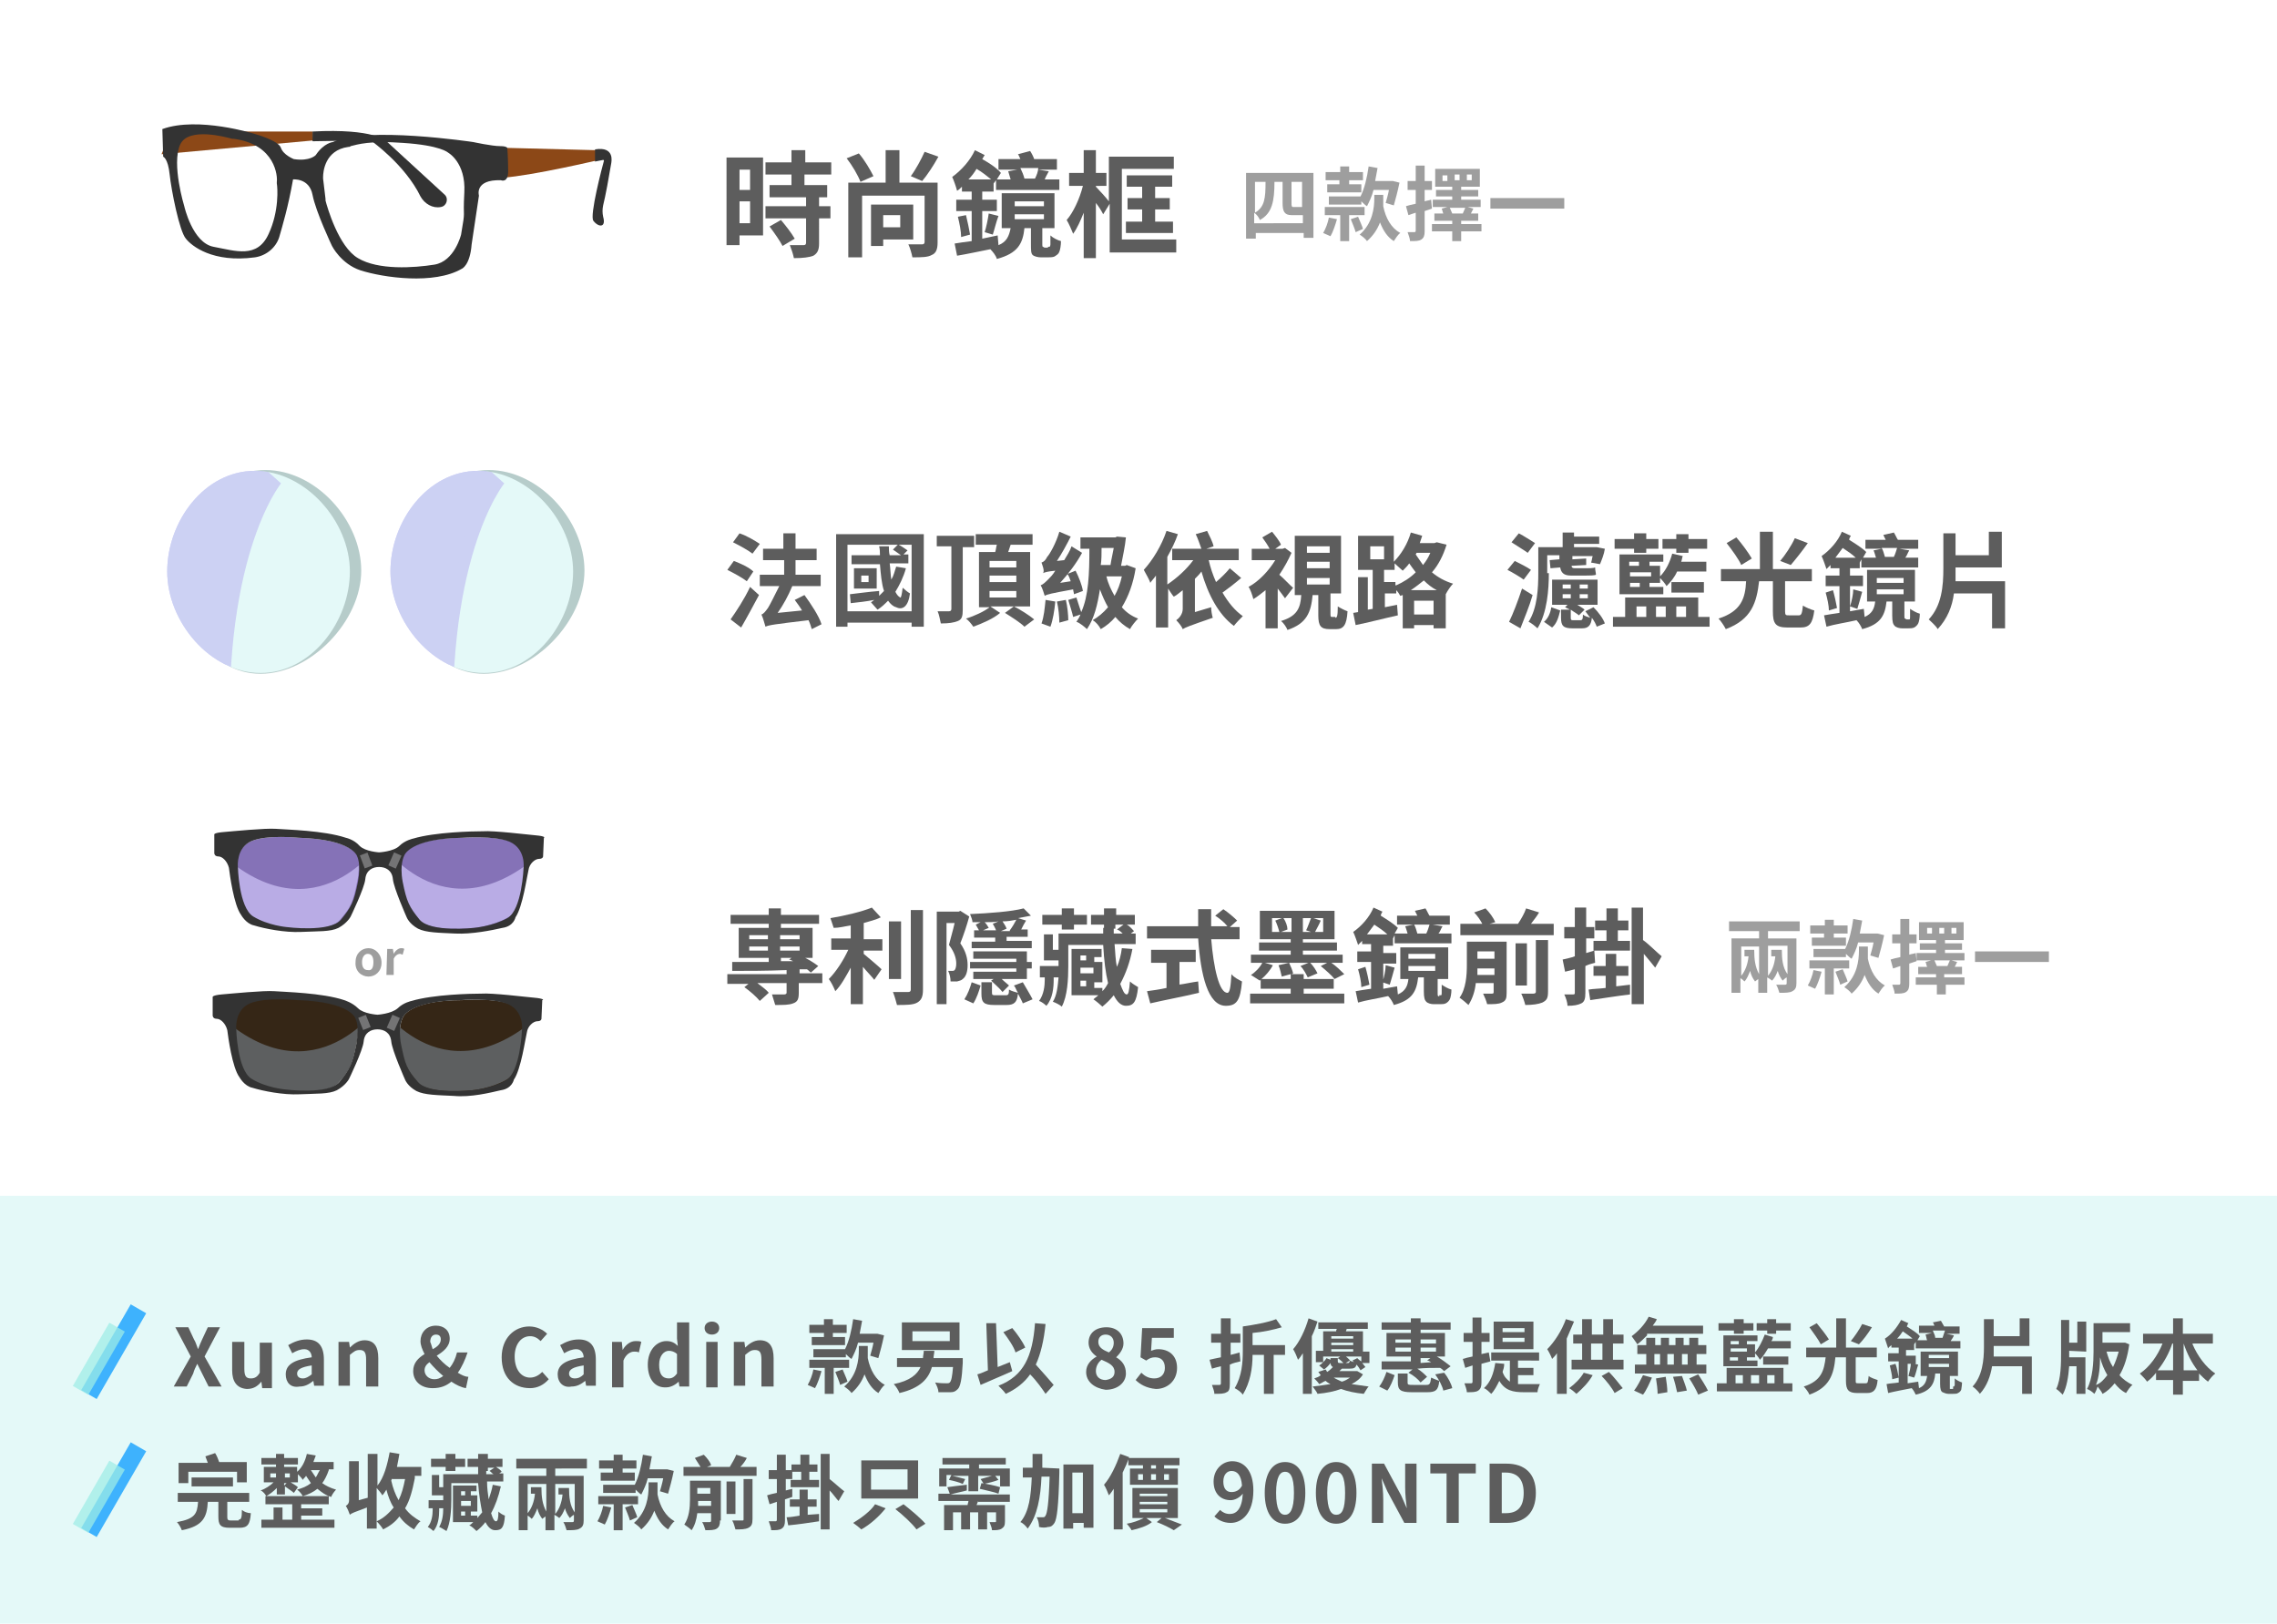 <?xml version="1.0" encoding="utf-8"?>
<!-- Generator: Adobe Illustrator 17.1.0, SVG Export Plug-In . SVG Version: 6.00 Build 0)  -->
<!DOCTYPE svg PUBLIC "-//W3C//DTD SVG 1.1//EN" "http://www.w3.org/Graphics/SVG/1.1/DTD/svg11.dtd">
<svg version="1.1" id="圖層_1" xmlns="http://www.w3.org/2000/svg" xmlns:xlink="http://www.w3.org/1999/xlink" x="0px" y="0px"
	 viewBox="0 0 280.5 200" enable-background="new 0 0 280.5 200" xml:space="preserve">
<rect y="147.3" fill="#E4F9F8" width="281" height="52.7"/>
<g id="XMLID_63_">
	<g id="XMLID_70_">
		<path id="XMLID_72_" fill="#8C4817" d="M61.8,18.2l11.6,0.3l0.7,0.8l-0.3,0.4c0,0-8,1.9-11.9,2.2l-1.2-2.2L61.8,18.2z"/>
		<polygon id="XMLID_71_" fill="#8C4817" points="19.9,19 38.6,17.3 38.5,16.2 21,16.2 		"/>
	</g>
	<path id="XMLID_66_" fill="#333333" d="M62.5,18.3c0,0,0.1-0.3-0.9-0.3s-3.3-0.5-3.3-0.5s-13.3-2-17.3,0c0,0-1.1,0.1-2.1,1.6
		c0,0-0.7,0.8-2.7,0.5c0,0-1.3-0.5-1.6-1.4s-3.2-1.7-3.2-1.7s-7-2.2-11.4-0.6l0.1,3.4c0,0,0.6,0.2,0.8,2.2c0.2,1.9,1.2,7,2,7.9
		c0.7,0.9,3.3,3,8.5,2.3c1.4-0.2,2.6-1.2,3-2.5c0.4-1.4,1.1-3.7,1.7-7.1c0,0,2-0.2,2.4,1.9s2.4,6.3,2.4,6.3s1.1,2.2,3.5,3
		c2.8,0.9,9.1,1.8,12.5-0.2c0,0,1-0.4,1.2-3l0.9-6c0,0-0.6-2,2.7-1.9c0,0,0.9,0.4,0.9-1.1S62.5,18.3,62.5,18.3z M33.1,28.8
		c-1.4,3.1-4.1,2.1-6.8,1.6c-2.6-0.5-3.6-5-3.6-5s-1.6-5.2-0.5-7.6c1-2.2,5.7-0.9,6.4-0.7c0.1,0,0.2,0,0.2,0
		c5.2,0.7,5.4,4.7,5.3,5.3c0,0.1,0,0.1,0,0.2C34.2,23.1,34.4,26,33.1,28.8z M57.2,23.7c-0.2,3.7,0.2,1.7-0.4,5.2
		c0,0-0.8,3.3-3.3,3.7c-2.5,0.4-6.9,0.7-9.4-0.8c-2.4-1.4-3.8-6.3-4-7.1c0-0.1,0-0.1,0-0.2l-0.3-2.5c0-0.1,0-0.1,0-0.2
		c0-0.6,0.2-3.3,3.1-3.7c0.1,0,0.2,0,0.3-0.1c0.8-0.2,2.4-0.7,6.4-0.4c4.7,0.3,5.6,1.2,5.6,1.2S57.4,20,57.2,23.7z"/>
	<path id="XMLID_65_" fill="#333333" d="M38.5,16.2v1.2l6.1-0.1l1.2,0.1c0,0,4.1,2.9,6,6.8c0.5,0.9,1.5,1.5,2.5,1.3c0,0,0,0,0,0
		c0.7-0.1,1-1,0.5-1.5l-7.3-6.7C47.5,17.4,46.2,15.8,38.5,16.2z"/>
	<path id="XMLID_64_" fill="#333333" d="M73.3,18.4v1.5l1-0.2c0,0,0.1,0,0.1,0.1c-0.2,0.7-1.8,6.8-1.3,7.4c0.6,0.8,1.6,0.9,1.2-0.5
		c-0.1-0.5-0.1-0.9,0-1.4c0.3-1.2,0.7-3.4,1-5.2C75.3,20,75.8,18,73.3,18.4z"/>
</g>
<g>
	<path fill="#5D5D5D" d="M94,29h-2.9v1.2h-1.6V19.4H94V29z M91.1,20.9v2.5h1.3v-2.5H91.1z M92.4,27.5v-2.7h-1.3v2.7H92.4z
		 M99.1,21.5v1.3h2.8v1.5h-1v1.1h1.4v1.5h-1.4V30c0,0.8-0.2,1.2-0.7,1.5c-0.5,0.2-1.3,0.3-2.4,0.3c-0.1-0.5-0.3-1.1-0.5-1.6
		c0.7,0,1.5,0,1.7,0c0.2,0,0.3-0.1,0.3-0.3v-3h-5v-1.5h5v-1.1h-4.5v-1.5h2.7v-1.3h-3.2V20h3.2v-1.5h1.7V20h3.2v1.5H99.1z M96.2,27.1
		c0.6,0.7,1.3,1.6,1.7,2.3l-1.5,0.9c-0.3-0.6-1-1.6-1.6-2.4L96.2,27.1z"/>
	<path fill="#5D5D5D" d="M106,22.4c-0.3-0.8-1-2-1.7-2.9l1.5-0.6c0.7,0.8,1.4,2,1.8,2.8L106,22.4z M115.5,29.9
		c0,0.8-0.2,1.3-0.7,1.5c-0.5,0.3-1.3,0.3-2.4,0.3c-0.1-0.5-0.3-1.2-0.5-1.6c0.7,0,1.4,0,1.7,0c0.2,0,0.3-0.1,0.3-0.3v-5.7h-7.7v7.6
		h-1.7v-9.2h4.6v-4h1.7v4h4.7V29.9z M108.8,29.4v0.9h-1.5v-5.1h5.2v4.3H108.8z M108.8,26.5V28h2.1v-1.5H108.8z M115.6,19.3
		c-0.6,1.1-1.4,2.3-2,3l-1.4-0.6c0.6-0.8,1.3-2.1,1.7-3L115.6,19.3z"/>
	<path fill="#5D5D5D" d="M129.1,30.4c0.1,0,0.2,0,0.2,0s0.1-0.1,0.1-0.3s0-0.6,0-1.1c0.3,0.3,0.9,0.6,1.3,0.7c0,0.5-0.1,1.1-0.2,1.3
		c-0.1,0.3-0.3,0.4-0.6,0.6c-0.2,0.1-0.6,0.1-0.8,0.1h-0.9c-0.3,0-0.8-0.1-1-0.3S127,30.8,127,30v-1.9h-0.8
		c-0.2,1.9-0.8,3.1-3.4,3.8c-0.1-0.4-0.5-0.9-0.8-1.2c-1.5,0.3-2.9,0.6-4.1,0.8l-0.3-1.5c0.6-0.1,1.3-0.2,2.1-0.3v-3.7h-1.9v-1.4
		h1.9v-1h-1.2V23c-0.2,0.2-0.4,0.4-0.6,0.5c-0.1-0.4-0.4-1.3-0.6-1.7c1.1-0.8,2.2-2,2.8-3.3l1.2,0.6c-0.1,0.2-0.2,0.3-0.3,0.5
		c0.9,0.5,1.8,1.1,2.3,1.7l-0.5,0.8h1.7c-0.1-0.3-0.2-0.7-0.3-1l1.1-0.2h-2.3v-1.3h2.7c-0.1-0.2-0.2-0.5-0.3-0.6l1.5-0.4
		c0.2,0.3,0.4,0.7,0.5,1h2.8v1.3h-2.3l1.3,0.2c-0.2,0.4-0.4,0.7-0.5,1h1.8v1.3h-7.8v-1.2l-0.3,0.4l0,0v1h-1.4v1h1.8v1.4h-1.8v3.4
		l1.9-0.4l0.1,1.2c1-0.4,1.3-1.1,1.5-2.1h-1.1v-4.3h6.5v4.3h-1.5v2c0,0.2,0,0.3,0.1,0.3c0,0,0.1,0.1,0.2,0.1H129.1z M119,26.5
		c0.2,0.8,0.4,1.8,0.5,2.4l-1.1,0.3c0-0.7-0.2-1.7-0.4-2.5L119,26.5z M122.1,22.1c-0.5-0.4-1.1-0.9-1.8-1.3c-0.3,0.5-0.6,0.9-1,1.3
		H122.1z M121.3,28.6c0.2-0.6,0.4-1.6,0.5-2.3l1.2,0.3c-0.3,0.8-0.5,1.7-0.7,2.3L121.3,28.6z M125,25.4h3.6v-0.6H125V25.4z M125,27
		h3.6v-0.6H125V27z M125.7,20.7c0.2,0.4,0.4,0.9,0.5,1.3h1.3c0.2-0.4,0.4-0.9,0.4-1.3H125.7z"/>
	<path fill="#5D5D5D" d="M144.9,29.6v1.5h-8.2v-6l-0.8,1.3c-0.2-0.4-0.5-0.9-0.9-1.4v6.8h-1.5v-5.6c-0.4,1-0.8,1.9-1.3,2.6
		c-0.2-0.5-0.5-1.2-0.8-1.7c0.8-0.9,1.6-2.6,2-4.2h-1.7v-1.6h1.8v-2.8h1.5v2.8h1.3v1.6H135V23c0.4,0.4,1.3,1.4,1.6,1.8v-5.5h8v1.5
		h-6.4v8.7H144.9z M140.7,27.3v-1.5h-1.8v-1.4h1.8v-1.4h-1.9v-1.4h5.6v1.4h-2.1v1.4h1.8v1.4h-1.8v1.5h2.2v1.4h-5.8v-1.4H140.7z"/>
	<g>
		<path fill="#9E9E9E" d="M161.8,21.3v8h-1.2v-0.6h-5.9v0.7h-1.2v-8.1H161.8z M160.5,27.6v-1.1c-0.1,0-0.3,0-0.5,0h-0.9
			c-0.9,0-1.1-0.5-1.1-1.5v-2.6h-1c0,2.4-0.3,3.9-1.8,4.7c-0.1-0.3-0.4-0.7-0.7-0.9v1.3H160.5z M154.6,22.4v3.8
			c1.2-0.7,1.3-1.8,1.3-3.8H154.6z M160.5,22.4h-1.4v2.6c0,0.3,0,0.5,0.2,0.5h0.6c0.1,0,0.4,0,0.5,0V22.4z"/>
		<path fill="#9E9E9E" d="M164.7,27c-0.2,0.7-0.5,1.6-0.8,2.1c-0.2-0.1-0.7-0.3-0.9-0.4c0.3-0.5,0.6-1.3,0.7-1.9L164.7,27z
			 M166.2,26.5v3.2h-1.1v-3.2h-1.9v-1h4.9v1H166.2z M165.1,22.2h-1.8v-1h1.8v-0.7h1.1v0.7h1.7v1h-1.7v0.5h1.5v1h-4.2v-1h1.5V22.2z
			 M167.6,24.2c0.5-1,0.8-2.3,1-3.7l1.1,0.2c-0.1,0.5-0.2,1.1-0.3,1.6h2l0.2,0l0.8,0.2c-0.2,1-0.5,2.1-0.7,2.8l-1-0.3
			c0.1-0.4,0.3-1,0.4-1.6h-1.9c-0.2,0.8-0.5,1.4-0.8,2c-0.2-0.1-0.5-0.4-0.7-0.6v0.4h-4v-1L167.6,24.2L167.6,24.2z M167.3,26.7
			c0.2,0.5,0.5,1.1,0.6,1.5l-0.9,0.4c-0.1-0.4-0.4-1.1-0.6-1.6L167.3,26.7z M170.4,24.5c0,0.3,0,0.6,0,0.9c0.3,1.5,1,2.7,2.1,3.3
			c-0.3,0.2-0.6,0.7-0.8,1c-0.8-0.5-1.3-1.3-1.7-2.3c-0.3,0.8-0.8,1.6-1.6,2.3c-0.2-0.3-0.6-0.6-0.9-0.8c1.6-1.4,1.8-3.3,1.8-4.5V24
			h1.1V24.5z"/>
		<path fill="#9E9E9E" d="M176.4,25.7c-0.3,0.1-0.6,0.2-0.9,0.3v2.5c0,0.5-0.1,0.8-0.4,1c-0.3,0.2-0.7,0.2-1.4,0.2
			c0-0.3-0.2-0.8-0.3-1.1c0.4,0,0.7,0,0.8,0c0.1,0,0.2,0,0.2-0.2v-2.2l-0.9,0.3l-0.3-1.1c0.3-0.1,0.7-0.2,1.2-0.3v-1.7h-1v-1.1h1
			v-1.9h1.1v1.9h0.9v1.1h-0.9v1.4c0.3-0.1,0.5-0.1,0.8-0.2L176.4,25.7z M182.5,28.5H180v1.2h-1.1v-1.2h-2.5v-0.9h2.5v-0.4h-2.2v-0.9
			h1.1c-0.1-0.2-0.1-0.4-0.2-0.6l0.7-0.2h-1.8v-0.9h2.4v-0.4h-2v-0.8h2V23h-2.1v-2.2h5.5V23H180v0.4h2.1v0.8H180v0.4h2.4v0.9h-1.6
			l0.7,0.2l-0.3,0.6h0.9v0.9H180v0.4h2.5V28.5z M178.3,21.6h-0.6v0.7h0.6V21.6z M178.6,25.6c0.1,0.2,0.2,0.5,0.3,0.7h1.3
			c0.1-0.2,0.2-0.5,0.3-0.7H178.6z M179.2,22.2h0.6v-0.7h-0.6V22.2z M180.7,22.2h0.6v-0.7h-0.6V22.2z"/>
		<path fill="#9E9E9E" d="M192.7,24.4v1.3h-9.1v-1.3H192.7z"/>
	</g>
</g>
<g>
	<path fill="#5D5D5D" d="M92,71.6c-0.5-0.4-1.6-1-2.4-1.4l0.8-1.1c0.8,0.3,1.9,0.8,2.4,1.3L92,71.6z M90,76.3c0.7-1,1.7-2.5,2.4-4
		l1.1,1c-0.7,1.3-1.5,2.8-2.2,4L90,76.3z M92.7,68.2c-0.5-0.4-1.6-1-2.4-1.4l0.8-1.1C92,66,93,66.6,93.6,67L92.7,68.2z M100,77.5
		c-0.1-0.3-0.2-0.7-0.4-1.1c-4.2,0.5-4.9,0.6-5.3,0.8c-0.1-0.3-0.3-1.1-0.5-1.5c0.3-0.1,0.5-0.4,0.8-0.8c0.2-0.3,0.8-1.5,1.4-2.7
		h-2.4v-1.4h3v-1.8H94v-1.4h2.5v-1.9H98v1.9h2.6v1.4H98v1.8h3.1v1.4h-3.5c-0.5,1.2-1.1,2.3-1.8,3.3l3-0.3c-0.3-0.5-0.6-0.9-0.9-1.3
		l1.2-0.6c0.8,1.1,1.8,2.6,2.1,3.6L100,77.5z"/>
	<path fill="#5D5D5D" d="M113.8,65.8v11.4h-1.5v-0.5h-7.9v0.5h-1.4V65.8H113.8z M112.3,75.3v-8.2h-1.6c0.4,0.2,0.8,0.5,1.1,0.7
		l-0.5,0.5h0.6v1.1h-2.3c0.1,0.7,0.1,1.4,0.2,2c0.3-0.5,0.4-1,0.6-1.6l1.2,0.2c-0.3,1.1-0.8,2.1-1.3,2.9c0.2,0.4,0.4,0.6,0.6,0.7
		c0.1,0.1,0.2-0.4,0.3-1.2c0.2,0.2,0.7,0.6,0.9,0.7c-0.2,1.6-0.9,2.1-1.7,1.7c-0.4-0.1-0.7-0.4-1-0.8c-0.4,0.4-0.8,0.8-1.3,1.1
		c-0.2-0.2-0.6-0.7-0.8-0.9c0.1-0.1,0.3-0.2,0.4-0.3c-1,0.2-2,0.3-2.9,0.4l-0.1-1.1c0.9-0.1,2.3-0.3,3.6-0.4l0,0.6
		c0.2-0.2,0.4-0.4,0.6-0.6c-0.3-0.9-0.4-2.1-0.5-3.3h-3.5v-1.1h3.5c0-0.4,0-0.7-0.1-1.1h1.2c0,0.4,0,0.7,0.1,1.1h1.4
		c-0.3-0.2-0.7-0.5-1-0.7l0.6-0.6h-6.2v8.2H112.3z M108,72.5h-2.8V70h2.8V72.5z M107,70.9h-0.9v0.8h0.9V70.9z"/>
	<path fill="#5D5D5D" d="M118.6,67.4v7.7c0,0.8-0.1,1.2-0.6,1.4c-0.5,0.2-1.1,0.3-2.1,0.3c-0.1-0.4-0.2-1.1-0.4-1.5
		c0.6,0,1.2,0,1.4,0c0.2,0,0.3-0.1,0.3-0.3v-7.7h-1.8V66h4.6v1.4H118.6z M122,74.7l1.2,0.8c-0.8,0.7-2.2,1.3-3.3,1.7
		c-0.2-0.3-0.6-0.8-0.9-1c1-0.3,2.3-0.9,2.9-1.4h-1.3V68h2c0.1-0.3,0.1-0.6,0.2-0.9h-2.6v-1.3h7v1.3h-2.7c-0.1,0.3-0.2,0.6-0.3,0.9
		h2.7v6.7H122z M121.9,69.9h3.3v-0.8h-3.3V69.9z M121.9,71.7h3.3v-0.8h-3.3V71.7z M121.9,73.6h3.3v-0.8h-3.3V73.6z M124.9,74.7
		c0.8,0.4,1.9,1.1,2.5,1.6l-1.2,0.9c-0.5-0.5-1.6-1.2-2.4-1.7L124.9,74.7z"/>
	<path fill="#5D5D5D" d="M130,74.1c-0.1,1.1-0.3,2.3-0.6,3.1c-0.3-0.1-0.8-0.3-1.1-0.4c0.3-0.8,0.4-1.9,0.5-2.9L130,74.1z
		 M128.3,69.3c0.3-0.1,0.5-0.3,0.7-0.7c0.3-0.3,1.1-1.7,1.5-3.1l1.4,0.6c-0.5,1-1.1,2.1-1.7,3l0.9-0.1c0.3-0.5,0.7-1.1,0.9-1.7
		l1.3,0.8c-0.7,1.3-1.7,2.6-2.7,3.7l1.3-0.2c-0.1-0.3-0.2-0.6-0.4-0.9l1-0.4c0.4,0.8,0.8,1.8,0.9,2.5l-1.1,0.4
		c0-0.2-0.1-0.4-0.1-0.6c-2.7,0.5-3.2,0.6-3.5,0.8c-0.1-0.3-0.3-1-0.5-1.3c0.3-0.1,0.6-0.4,1-0.8c0.2-0.2,0.5-0.5,0.8-1
		c-1,0.1-1.3,0.2-1.5,0.3C128.7,70.3,128.4,69.6,128.3,69.3z M131.3,73.9c0.2,0.8,0.3,1.9,0.3,2.5l-1.1,0.3c0-0.7-0.1-1.8-0.3-2.6
		L131.3,73.9z M139.9,70c-0.3,1.9-0.9,3.5-1.7,4.8c0.5,0.6,1.2,1.1,2,1.4c-0.3,0.3-0.8,0.9-1,1.3c-0.7-0.4-1.3-0.9-1.8-1.5
		c-0.5,0.6-1.1,1.1-1.8,1.5c-0.2-0.4-0.6-0.9-1-1.1c0.7-0.4,1.3-0.9,1.9-1.6c-0.4-0.7-0.7-1.4-1-2.2c-0.3,1.9-0.7,3.6-1.6,4.9
		c-0.2-0.2-0.9-0.8-1.3-0.9c0.2-0.3,0.4-0.6,0.5-0.9l-0.9,0.3c-0.1-0.5-0.4-1.4-0.6-2.1l1-0.3c0.2,0.6,0.4,1.3,0.6,1.8
		c0.9-2,1-4.7,1-7.8h-1.1v-1.4h4.3l0.2-0.1l1.1,0.1c-0.1,1.1-0.4,2.4-0.6,3.5h0.5l0.2-0.1L139.9,70z M135.7,67.5
		c0,0.7,0,1.5-0.1,2.1h1.2c0.1-0.7,0.3-1.5,0.4-2.1H135.7z M136.3,71c0.2,0.9,0.6,1.7,1,2.4c0.4-0.7,0.7-1.5,0.9-2.4H136.3z"/>
	<path fill="#5D5D5D" d="M152.9,71.2c-0.7,0.6-1.6,1.3-2.3,1.8c0.7,1.2,1.5,2.2,2.5,2.9c-0.3,0.3-0.8,0.8-1.1,1.2
		c-1.9-1.4-3.2-3.9-4-6.7c-0.2,0.3-0.5,0.6-0.8,0.9v4.1l2-0.6c0,0.4,0.1,1,0.2,1.3c-2.9,1-3.4,1.2-3.7,1.4c-0.1-0.3-0.5-0.8-0.8-1.1
		c0.3-0.2,0.8-0.7,0.8-1.4v-2.3c-0.4,0.3-0.7,0.6-1.1,0.8c-0.2-0.2-0.5-0.7-0.7-1v4.8h-1.5v-6.4c-0.2,0.3-0.5,0.6-0.7,0.9
		c-0.1-0.4-0.6-1.2-0.8-1.6c1.1-1.2,2.2-3,2.8-4.8l1.4,0.4c-0.3,0.9-0.8,1.9-1.3,2.8v3.4c1.2-0.8,2.4-1.9,3.2-3h-2.6v-1.4h3.6
		c-0.2-0.5-0.4-1.2-0.7-1.8l1.4-0.4c0.3,0.6,0.7,1.4,0.8,1.9l-0.9,0.3h4v1.4h-3.7c0.2,0.9,0.5,1.8,0.9,2.7c0.6-0.5,1.3-1.2,1.7-1.7
		L152.9,71.2z"/>
	<path fill="#5D5D5D" d="M158.3,73.7c-0.2-0.3-0.6-0.8-0.9-1.2v4.9h-1.5v-4.7c-0.5,0.4-1,0.8-1.5,1.1c-0.1-0.4-0.4-1.3-0.6-1.5
		c1.3-0.7,2.5-2,3.3-3.3h-2.9v-1.4h2.2c-0.2-0.4-0.6-1-0.9-1.4l1.2-0.7c0.4,0.5,0.9,1.1,1.1,1.6l-0.7,0.5h0.9l0.3-0.1l0.8,0.6
		c-0.4,0.9-0.9,1.8-1.5,2.7c0.5,0.4,1.4,1.4,1.7,1.6L158.3,73.7z M164.5,76.1c0.2,0,0.3-0.2,0.3-1.4c0.3,0.2,0.9,0.5,1.2,0.6
		c-0.1,1.7-0.5,2.2-1.4,2.2h-0.8c-1.1,0-1.4-0.4-1.4-1.7v-2.5h-0.7c-0.2,2.1-0.7,3.5-3.1,4.3c-0.1-0.3-0.5-0.9-0.8-1.1
		c2-0.6,2.4-1.6,2.5-3.2h-0.8V66h5.7v7.1h-1.3v2.5c0,0.3,0,0.4,0.2,0.4H164.5z M161,68.1h2.8v-0.8H161V68.1z M161,70h2.8v-0.8H161
		V70z M161,72h2.8v-0.8H161V72z"/>
	<path fill="#5D5D5D" d="M178.2,67.1c-0.4,1.3-1,2.5-1.8,3.4c0.7,0.6,1.6,1.1,2.6,1.4c-0.3,0.3-0.7,0.9-0.9,1.3l0,0v4.2h-1.5V77
		h-2.4v0.4h-1.4v-4.1l-0.3,0.1c-0.1-0.2-0.3-0.5-0.5-0.7v0.4h-1.4v1.7l1.5-0.3l0.1,1.3c-1.8,0.4-3.7,0.9-5.2,1.2l-0.3-1.5l0.6-0.1
		v-4.3h1.2v4l0.6-0.1v-4.8h-1.8V66h4.4v3.2c0.9-0.9,1.7-2.2,2.1-3.6l1.4,0.4c-0.1,0.3-0.2,0.6-0.3,0.9h1.8l0.3-0.1L178.2,67.1z
		 M168.8,68.9h1.7v-1.6h-1.7L168.8,68.9z M172,72.1c0.9-0.4,1.7-0.9,2.4-1.6c-0.3-0.4-0.6-0.8-0.8-1.1c-0.2,0.3-0.5,0.6-0.8,0.9
		c-0.2-0.2-0.7-0.6-1-0.9v0.8h-1.3v1.5h1.4V72.1z M177,72.7c-0.6-0.3-1.1-0.7-1.6-1.2c-0.5,0.4-1,0.8-1.6,1.2H177z M176.6,75.7V74
		h-2.4v1.7H176.6z M174.5,68.1l-0.1,0.2c0.3,0.4,0.6,0.9,0.9,1.3c0.4-0.5,0.7-1,0.9-1.5H174.5z"/>
	<path fill="#5D5D5D" d="M187.7,71.4c-0.4-0.3-1.4-0.9-2-1.2l0.9-1.1c0.6,0.3,1.6,0.8,2,1.1L187.7,71.4z M188.8,73.3
		c-0.4,1.4-1,2.8-1.5,4.1l-1.4-0.8c0.5-1,1.1-2.6,1.6-4.1L188.8,73.3z M188.2,68.1c-0.4-0.3-1.4-0.9-2-1.3l0.9-1.1
		c0.6,0.3,1.5,0.9,2,1.2L188.2,68.1z M190.8,70.6c0,2-0.2,4.9-1.4,6.8c-0.2-0.2-0.8-0.7-1.1-0.8c1.1-1.7,1.2-4.2,1.2-6v-3.2h3v-1.8
		h1.4v0.5h3.1V67h-3.1v0.4h2.6l0.2,0l1,0.2c-0.1,0.7-0.4,1.4-0.6,1.9l-1.1-0.2c0.1-0.2,0.1-0.5,0.2-0.8h-2.5v0.4l1.7-0.1l0,0.8
		l-1.8,0.1c0,0.2,0.1,0.3,0.4,0.3h1.4c0.3,0,0.9,0,1.1-0.1c0,0.4,0.1,0.6,0.1,0.9c-0.2,0.1-0.8,0.1-1.2,0.1h-1.9
		c-0.9,0-1.2-0.4-1.3-1l-1.2,0.1l-0.1-1l1.2-0.1v-0.5h-1.5V70.6z M190.2,76.6c0.5-0.4,0.8-1.1,0.9-1.8l1.1,0.4
		c-0.2,0.8-0.4,1.6-1,2.1L190.2,76.6z M196.7,77.2c-0.1-0.3-0.3-0.7-0.6-1.1c-0.1,1-0.5,1.3-1.2,1.3h-1.2c-1.1,0-1.4-0.3-1.4-1.3v-1
		h1.1c-0.2-0.1-0.4-0.2-0.6-0.3l0.3-0.3h-1.9v-3.1h5.6v3.1h-2.5c0.3,0.2,0.7,0.4,0.9,0.6l-0.7,0.7c-0.2-0.2-0.6-0.4-1-0.7v1
		c0,0.3,0.1,0.3,0.3,0.3h0.9c0.2,0,0.3-0.1,0.3-0.7c0.2,0.2,0.6,0.3,0.9,0.4c-0.2-0.3-0.4-0.5-0.6-0.8l1-0.5c0.6,0.6,1.2,1.4,1.4,2
		L196.7,77.2z M192.5,72.5h1V72h-1V72.5z M192.5,73.7h1v-0.5h-1V73.7z M195.6,72h-1v0.5h1V72z M195.6,73.2h-1v0.5h1V73.2z"/>
	<path fill="#5D5D5D" d="M210.6,76v1.2h-11.9V76h1.5v-2.4h9V76H210.6z M201.3,67.6h-2.4v-1.2h2.4v-0.7h1.5v0.7h1.5v1.2h-1.5v0.5
		h-1.5V67.6z M210.2,70.4h-3.6c-0.3,0.7-0.8,1.3-1.3,1.8c-0.1-0.2-0.5-0.7-0.8-1v0.6h-1.3v0.5h1.7v0.9h-5.4v-4.9h5.4v0.9h-1.7v0.5
		h1.3V71c0.7-0.7,1.2-1.7,1.5-2.8l1.3,0.3c-0.1,0.2-0.1,0.5-0.2,0.7h3.1L210.2,70.4z M200.7,69.2v0.5h1.2v-0.5H200.7z M203.4,70.5
		h-2.6V71h2.6V70.5z M202,71.8h-1.2v0.5h1.2V71.8z M201.6,76h1.2v-1.3h-1.2V76z M204,74.7V76h1.2v-1.3H204z M206.5,67.6h-1.7v-1.2
		h1.7v-0.6h1.5v0.6h2.3v1.2H208v0.5h-1.5V67.6z M205.9,73v-1.3h4V73H205.9z M206.5,74.7V76h1.2v-1.3H206.5z"/>
	<path fill="#5D5D5D" d="M221.6,75.8c0.3,0,0.4-0.2,0.5-1.2c0.3,0.2,1,0.5,1.4,0.6c-0.2,1.6-0.6,2.1-1.7,2.1h-1.6
		c-1.5,0-1.8-0.5-1.8-2v-3.7h-1.7c-0.3,2.6-0.9,4.7-4.1,5.9c-0.2-0.4-0.6-1-0.9-1.3c2.8-0.9,3.3-2.5,3.4-4.6h-3.1v-1.5h4.8v-4.6h1.6
		v4.6h4.8v1.5h-3.3v3.7c0,0.5,0.1,0.5,0.5,0.5H221.6z M214.5,69.6c-0.3-0.7-1.1-1.8-1.8-2.7l1.2-0.7c0.7,0.8,1.5,1.9,1.9,2.6
		L214.5,69.6z M222.7,66.9c-0.7,1-1.5,2-2.1,2.7l-1.3-0.5c0.6-0.7,1.4-1.9,1.8-2.8L222.7,66.9z"/>
	<path fill="#5D5D5D" d="M235,76.3c0.1,0,0.1,0,0.2,0c0.1,0,0.1-0.1,0.1-0.3s0-0.5,0-1c0.3,0.2,0.8,0.5,1.2,0.6c0,0.5-0.1,1-0.2,1.2
		c-0.1,0.2-0.3,0.4-0.5,0.5c-0.2,0.1-0.5,0.1-0.7,0.1h-0.8c-0.3,0-0.7-0.1-0.9-0.3s-0.3-0.5-0.3-1.3v-1.7h-0.7
		c-0.2,1.7-0.7,2.8-3,3.4c-0.1-0.3-0.4-0.8-0.7-1.1c-1.3,0.3-2.7,0.5-3.7,0.8l-0.3-1.4c0.5-0.1,1.2-0.2,1.9-0.3v-3.3h-1.7v-1.3h1.7
		V70h-1.1v-0.4c-0.2,0.2-0.3,0.3-0.5,0.5c-0.1-0.3-0.4-1.2-0.6-1.6c1-0.7,2-1.8,2.5-3l1.1,0.5c-0.1,0.2-0.2,0.3-0.2,0.5
		c0.8,0.5,1.6,1,2.1,1.5l-0.4,0.7h1.6c-0.1-0.3-0.2-0.7-0.3-0.9l1-0.2h-2v-1.1h2.5c-0.1-0.2-0.2-0.4-0.3-0.6l1.3-0.3
		c0.2,0.3,0.3,0.6,0.5,0.9h2.5v1.1H234l1.2,0.2c-0.2,0.3-0.3,0.7-0.5,0.9h1.6v1.2h-7v-1l-0.2,0.4l0,0V70h-1.2v0.9h1.6v1.3h-1.6v3.1
		l1.7-0.3l0.1,1c0.9-0.4,1.2-1,1.3-1.9h-1v-3.9h5.9v3.9h-1.3v1.8c0,0.2,0,0.3,0.1,0.3c0,0,0.1,0.1,0.2,0.1H235z M225.8,72.7
		c0.2,0.7,0.4,1.6,0.5,2.2l-1,0.3c0-0.6-0.2-1.5-0.4-2.2L225.8,72.7z M228.6,68.7c-0.4-0.4-1-0.8-1.6-1.2c-0.3,0.4-0.6,0.8-0.9,1.2
		H228.6z M227.9,74.7c0.2-0.6,0.4-1.5,0.4-2.1l1.1,0.3c-0.2,0.7-0.4,1.5-0.6,2.1L227.9,74.7z M231.2,71.8h3.3v-0.6h-3.3V71.8z
		 M231.2,73.2h3.3v-0.6h-3.3V73.2z M231.8,67.5c0.2,0.3,0.3,0.8,0.4,1.1h1.1c0.2-0.4,0.3-0.8,0.4-1.1H231.8z"/>
	<path fill="#5D5D5D" d="M247,71.6v5.8h-1.6v-4.3h-4.7c-0.2,1.6-0.8,3.1-2,4.4c-0.2-0.4-0.8-0.9-1.1-1.2c1.6-1.7,1.8-4.1,1.8-6.3
		v-4.3h1.5v2.7h4.1v-2.9h1.6v4.4h-5.7V70c0,0.5,0,1,0,1.6H247z"/>
</g>
<g>
	<path fill="#5D5D5D" d="M101.2,121.1h-2.8v1.2c0,0.7-0.1,1.1-0.7,1.3c-0.5,0.2-1.2,0.2-2.2,0.2c-0.1-0.4-0.3-0.9-0.4-1.3
		c0.6,0,1.3,0,1.5,0c0.2,0,0.3-0.1,0.3-0.2v-1.2h-3.6c0.5,0.4,1.1,0.8,1.4,1.2l-1.1,1c-0.4-0.5-1.2-1.2-1.9-1.7l0.5-0.4h-2.6v-1.2
		h7.3v-0.5c-2.5,0.1-4.9,0.1-6.7,0.1l0-1.1c1.2,0,2.8,0,4.5,0V118h-3.7v-3.7h3.7v-0.5h-4.7v-1.1h4.7v-0.8h1.5v0.8h4.7v1.1h-4.7v0.5
		h3.9v3.7h-0.9c0.6,0.3,1.2,0.7,1.6,1l-0.9,0.8c-0.2-0.1-0.3-0.3-0.5-0.4l-0.9,0v0.5h2.8V121.1z M92.3,115.7h2.3v-0.5h-2.3V115.7z
		 M94.6,117.1v-0.5h-2.3v0.5H94.6z M96.1,115.2v0.5h2.4v-0.5H96.1z M98.5,117.1v-0.5h-2.4v0.5H98.5z M96.1,118.4l1.6,0
		c-0.2-0.1-0.4-0.2-0.5-0.2l0.3-0.2h-1.3V118.4z"/>
	<path fill="#5D5D5D" d="M106.4,115.7h2.3v1.4h-2.3v0.4c0.6,0.5,1.9,1.6,2.2,1.9l-0.9,1.3c-0.3-0.4-0.9-1-1.4-1.6v4.6h-1.5v-4.5
		c-0.6,1.1-1.2,2.2-1.9,2.9c-0.2-0.5-0.5-1.1-0.8-1.5c0.9-0.9,1.8-2.3,2.4-3.6h-2.1v-1.4h2.4v-1.6c-0.7,0.1-1.4,0.3-2.1,0.3
		c-0.1-0.3-0.3-0.9-0.4-1.2c1.8-0.3,3.9-0.8,5.1-1.3l1.1,1.2c-0.6,0.3-1.4,0.5-2.1,0.7V115.7z M111,120.6h-1.5v-7.1h1.5V120.6z
		 M113.7,112.1v9.8c0,0.9-0.2,1.3-0.7,1.6c-0.5,0.3-1.4,0.3-2.5,0.3c-0.1-0.4-0.3-1.1-0.5-1.6c0.8,0,1.7,0,1.9,0
		c0.2,0,0.3-0.1,0.3-0.3v-9.8H113.7z"/>
	<path fill="#5D5D5D" d="M119.4,112.9c-0.3,1.1-0.7,2.3-1.1,3.3c0.7,1,0.9,1.9,0.9,2.7c0,0.8-0.2,1.4-0.6,1.7
		c-0.2,0.2-0.4,0.2-0.7,0.3c-0.2,0-0.5,0-0.8,0c0-0.4-0.1-0.9-0.3-1.3c0.2,0,0.4,0,0.5,0c0.1,0,0.2,0,0.3-0.1
		c0.1-0.1,0.2-0.4,0.2-0.8c0-0.6-0.2-1.4-0.9-2.3c0.2-0.8,0.5-1.8,0.7-2.7h-1v10h-1.2v-11.4h2.7l0.2-0.1L119.4,112.9z M118.8,123.1
		c0.4-0.6,0.7-1.4,0.9-2.1l1.1,0.4c-0.2,0.7-0.5,1.6-0.9,2.2L118.8,123.1z M126.5,120.6h-3.1c0.3,0.3,0.7,0.6,0.9,0.8l-0.8,0.8
		c-0.3-0.4-1-1-1.4-1.4l0.3-0.2h-2.5v-0.9h5.3v-0.4h-5.7v-0.8h5.7v-0.4h-5.3v-0.9h6.6v1.3h0.6v0.8h-0.6V120.6z M120.8,113.6
		c-0.3,0-0.7,0-1,0c0-0.3-0.2-0.7-0.3-1c2.3-0.1,5.1-0.3,6.6-0.7l0.9,0.9c-0.5,0.1-1.1,0.2-1.6,0.3l1,0.3c-0.2,0.3-0.4,0.7-0.6,1.1
		h0.8v0.9h-2.6v0.5h3.1v0.9h-7.4V116h2.9v-0.5H120v-0.9h0.6c-0.1-0.2-0.3-0.5-0.4-0.7L120.8,113.6z M126,123.6
		c-0.1-0.3-0.4-0.8-0.6-1.2c-0.1,1.1-0.5,1.4-1.4,1.4h-1.5c-1.3,0-1.6-0.3-1.6-1.4V121h1.3v1.3c0,0.3,0.1,0.3,0.5,0.3h1.2
		c0.3,0,0.4-0.1,0.4-0.7c0.3,0.2,0.8,0.3,1.1,0.4c-0.2-0.3-0.3-0.7-0.5-0.9l1.1-0.4c0.4,0.7,0.9,1.5,1.2,2.1L126,123.6z M123,113.5
		c-0.5,0.1-1.1,0.1-1.7,0.1c0.2,0.2,0.4,0.5,0.5,0.7l-0.7,0.3h1.6c-0.1-0.3-0.3-0.6-0.4-0.8L123,113.5z M124.4,114.6
		c0.3-0.4,0.6-0.9,0.8-1.3c-0.5,0.1-1.1,0.2-1.7,0.2c0.2,0.3,0.4,0.6,0.5,0.9l-0.7,0.3H124.4z"/>
	<path fill="#5D5D5D" d="M139.5,116.9c-0.3,1.6-0.8,3-1.5,4.3c0.3,0.8,0.5,1.3,0.8,1.3c0.2,0,0.3-0.4,0.4-1.6c0.3,0.3,0.7,0.5,1,0.7
		c-0.2,1.9-0.6,2.3-1.5,2.3c-0.6,0-1.1-0.5-1.5-1.3c-0.4,0.5-0.9,1-1.4,1.4c-0.2-0.2-0.8-0.7-1.1-0.9c0.2-0.2,0.4-0.3,0.6-0.5h-2.2
		v0h-1.1v-5.7h3.7v1h-0.9v0.6h1v2.5h-1v0.7h1v0.4c0.3-0.3,0.5-0.6,0.7-1c-0.3-1.2-0.5-2.8-0.6-4.7h-4.3v2.6c0,1.6-0.1,3.7-0.8,5
		c-0.2-0.2-0.8-0.5-1.1-0.6c0.5-0.8,0.6-1.9,0.7-3h-0.6v0.3c0,0.9-0.1,2.3-0.9,3.2c-0.2-0.2-0.6-0.5-0.9-0.6
		c0.6-0.8,0.7-1.9,0.7-2.6v-0.3h-0.6V119h2.3v-0.2v-0.5h-1.8v-3.2h1.1v1.9h0.7V115h5.5l0-0.7h0.1v-0.4h-1.6v-1.2h1.6v-0.8h1.5v0.8
		h2.3v1.2h-1c0.4,0.2,0.7,0.6,0.9,0.8l-0.4,0.3h0.6v1.3h-2.6c0.1,1,0.1,2,0.3,2.8c0.3-0.7,0.5-1.5,0.6-2.3L139.5,116.9z
		 M130.8,113.9h-2.4v-1.2h2.4v-0.8h1.5v0.8h1.6v1.2h-1.6v0.6h-1.5V113.9z M133.1,117.7v0.6h0.7v-0.6H133.1z M133.1,119.2v0.7h1.6
		v-0.7H133.1z M133.1,121.5h0.7v-0.7h-0.7V121.5z M137.2,115h1.1c-0.2-0.2-0.4-0.4-0.7-0.5l0.8-0.6h-1v0.5h-0.2V115z"/>
	<path fill="#5D5D5D" d="M149.2,115.6c0.3,3.7,1,6.7,2,6.7c0.3,0,0.4-0.7,0.5-2.3c0.3,0.4,0.9,0.7,1.3,0.9c-0.2,2.4-0.7,3-2,3
		c-2.2,0-3.1-3.8-3.4-8.3h-6.3v-1.5h6.3c0-0.7,0-1.4,0-2.1h1.6c0,0.7,0,1.4,0,2.1h2c-0.3-0.4-1-1-1.5-1.3l1-0.8
		c0.6,0.4,1.3,1,1.7,1.4l-0.9,0.8h1.2v1.5H149.2z M145.2,121.3c0.8-0.1,1.6-0.3,2.4-0.4l0.1,1.4c-2.1,0.5-4.3,0.9-6,1.3l-0.4-1.5
		c0.7-0.1,1.5-0.2,2.4-0.4v-3.1h-1.9V117h5.5v1.5h-2V121.3z"/>
	<path fill="#5D5D5D" d="M165.6,122.4v1.2h-11.6v-1.2h5v-0.6h-3.7v-1.1l-0.1,0.1l-1.1-0.7c0.5-0.3,1.1-0.9,1.4-1.5h-1.4v-1h4.9v-0.5
		h-3.9v-1h3.9v-0.4h-3.8v-3.5h9.2v3.5h-3.9v0.4h4.2v1h-4.2v0.5h4.9v1H164c0.6,0.4,1.2,1,1.6,1.4l-1.2,0.6c-0.3-0.4-1.1-1.1-1.7-1.6
		l0.8-0.4h-2.1c0.4,0.4,0.7,0.9,0.9,1.3l-1.2,0.5c-0.2-0.4-0.5-1-0.9-1.4l1-0.4h-5.4l1,0.3c-0.3,0.6-0.9,1.3-1.4,1.7h3.6V120
		l-1.1,0.3c-0.1-0.4-0.2-0.9-0.4-1.4l1.3-0.3c0.2,0.4,0.4,0.9,0.5,1.3l-0.2,0.1h1.5v0.6h3.7v1.2h-3.7v0.6H165.6z M156.7,114.8h0.9
		c-0.1-0.4-0.3-1-0.5-1.4l0.8-0.3h-1.2V114.8z M159.1,114.8v-1.7h-1c0.3,0.4,0.5,1,0.5,1.4l-0.8,0.3H159.1z M161.5,114.8l-0.6-0.2
		c0.2-0.4,0.4-1,0.6-1.5h-1v1.7H161.5z M163,113.1h-1.2l0.9,0.3c-0.2,0.5-0.5,1-0.7,1.4h1V113.1z"/>
	<path fill="#5D5D5D" d="M177.3,122.6c0.1,0,0.1,0,0.2,0c0.1,0,0.1-0.1,0.1-0.3s0-0.5,0-1c0.3,0.2,0.8,0.5,1.2,0.6
		c0,0.5-0.1,1-0.2,1.2c-0.1,0.2-0.3,0.4-0.5,0.5c-0.2,0.1-0.5,0.1-0.7,0.1h-0.8c-0.3,0-0.7-0.1-0.9-0.3s-0.3-0.5-0.3-1.3v-1.7h-0.7
		c-0.2,1.7-0.7,2.8-3,3.4c-0.1-0.3-0.4-0.8-0.7-1.1c-1.3,0.3-2.7,0.5-3.7,0.8l-0.3-1.4c0.5-0.1,1.2-0.2,1.9-0.3v-3.3h-1.7v-1.3h1.7
		v-0.9h-1.1v-0.4c-0.2,0.2-0.3,0.3-0.5,0.5c-0.1-0.3-0.4-1.2-0.6-1.6c1-0.7,2-1.8,2.5-3l1.1,0.5c-0.1,0.2-0.2,0.3-0.2,0.5
		c0.8,0.5,1.6,1,2.1,1.5l-0.4,0.7h1.6c-0.1-0.3-0.2-0.7-0.3-0.9l1-0.2h-2v-1.1h2.5c-0.1-0.2-0.2-0.4-0.3-0.6l1.3-0.3
		c0.2,0.3,0.3,0.6,0.5,0.9h2.5v1.1h-2.1l1.2,0.2c-0.2,0.3-0.3,0.7-0.5,0.9h1.6v1.2h-7v-1l-0.2,0.4l0,0v0.9h-1.2v0.9h1.6v1.3h-1.6
		v3.1l1.7-0.3l0.1,1c0.9-0.4,1.2-1,1.3-1.9h-1v-3.9h5.9v3.9h-1.3v1.8c0,0.2,0,0.3,0.1,0.3c0,0,0.1,0.1,0.2,0.1H177.3z M168.2,119.1
		c0.2,0.7,0.4,1.6,0.5,2.2l-1,0.3c0-0.6-0.2-1.5-0.4-2.2L168.2,119.1z M170.9,115.1c-0.4-0.4-1-0.8-1.6-1.2
		c-0.3,0.4-0.6,0.8-0.9,1.2H170.9z M170.3,121c0.2-0.6,0.4-1.5,0.4-2.1l1.1,0.3c-0.2,0.7-0.4,1.5-0.6,2.1L170.3,121z M173.5,118.1
		h3.3v-0.6h-3.3V118.1z M173.5,119.6h3.3V119h-3.3V119.6z M174.2,113.9c0.2,0.3,0.3,0.8,0.4,1.1h1.1c0.2-0.4,0.3-0.8,0.4-1.1H174.2z
		"/>
	<path fill="#5D5D5D" d="M185.6,122.3c0,0.7-0.1,1-0.6,1.2c-0.4,0.2-1,0.2-1.8,0.2c-0.1-0.4-0.3-0.9-0.5-1.3c0.5,0,1,0,1.1,0
		c0.2,0,0.2-0.1,0.2-0.2v-1.1h-2.2c-0.1,1-0.4,1.9-0.9,2.7c-0.2-0.2-0.8-0.7-1.1-0.9c0.8-1.1,0.9-2.8,0.9-4v-2.9h4.9V122.3z
		 M191.4,113.8v1.4h-11.5v-1.4h2.7c-0.2-0.4-0.6-1-1-1.4l1.4-0.5c0.5,0.5,1,1.2,1.2,1.7l-0.7,0.2h3.5c0.4-0.6,0.8-1.3,1-1.9l1.6,0.5
		c-0.3,0.5-0.7,1-1,1.4H191.4z M184.1,120.1v-0.8H182c0,0.3,0,0.5,0,0.8H184.1z M182,117.2v0.9h2.1v-0.9H182z M188.1,121.4h-1.4
		v-5.2h1.4V121.4z M189.2,115.8h1.5v6.3c0,0.8-0.1,1.1-0.7,1.4c-0.5,0.2-1.2,0.3-2.1,0.3c-0.1-0.4-0.3-1-0.5-1.4c0.7,0,1.3,0,1.5,0
		c0.2,0,0.3-0.1,0.3-0.2V115.8z"/>
	<path fill="#5D5D5D" d="M196.5,118.6c-0.4,0.1-0.8,0.2-1.2,0.4v3.3c0,0.7-0.1,1.1-0.5,1.3c-0.4,0.2-0.9,0.3-1.7,0.3
		c0-0.4-0.2-1-0.4-1.4c0.5,0,0.9,0,1.1,0s0.2-0.1,0.2-0.2v-2.9c-0.4,0.1-0.8,0.2-1.2,0.3l-0.3-1.5c0.4-0.1,1-0.2,1.5-0.4v-2.2h-1.3
		v-1.4h1.3v-2.4h1.4v2.4h1v1.4h-1v1.8l1-0.3L196.5,118.6z M200.8,121.3l0,1.2c-1.7,0.2-3.5,0.5-4.9,0.7l-0.2-1.3
		c0.6-0.1,1.3-0.1,2.1-0.2v-1.5h-1.5V119h1.5v-1.5h1.3v1.5h1.5v1.2h-1.5v1.3L200.8,121.3z M197.9,114.6h-1.4v-1.2h1.4v-1.5h1.4v1.5
		h1.3v1.2h-1.3v1.3h1.5v1.2h-4.5v-1.2h1.6V114.6z M203.9,119.2c-0.3-0.4-0.9-1.1-1.4-1.7v6.2H201v-11.9h1.4v4c0.6,0.4,1.9,1.7,2.3,2
		L203.9,119.2z"/>
	<path fill="#9E9E9E" d="M217.8,114.7v0.9h3.5v5.5c0,0.5-0.1,0.8-0.5,1c-0.3,0.2-0.9,0.2-1.6,0.2c-0.1-0.3-0.2-0.7-0.4-1
		c0.4,0,0.9,0,1.1,0c0.1,0,0.2,0,0.2-0.2v-0.7c-0.2,0.1-0.4,0.3-0.5,0.4c-0.3-0.4-0.5-0.8-0.6-1.2c-0.2,0.5-0.4,0.9-0.7,1.2
		c-0.1-0.1-0.4-0.3-0.6-0.4v1.9h-1.1v-1.7c-0.1,0.1-0.3,0.2-0.4,0.3c-0.3-0.4-0.5-0.8-0.6-1.3c-0.2,0.5-0.4,1-0.7,1.3
		c-0.1-0.1-0.3-0.3-0.5-0.4v1.8h-1.1v-6.7h3.4v-0.9H213v-1.2h8.7v1.2H217.8z M216.1,117.1c0,1,0.1,2,0.6,2.9v-3.4h-2.2v3.6
		c0.5-0.6,0.8-1.4,0.9-2.4h-0.5v-0.8H216.1z M217.8,116.6v3.6c0.5-0.6,0.8-1.4,0.9-2.4h-0.5v-0.8h1.3c0,1.1,0.1,2.2,0.7,3v-3.5
		H217.8z"/>
	<path fill="#9E9E9E" d="M224.4,119.7c-0.2,0.7-0.5,1.6-0.8,2.1c-0.2-0.1-0.7-0.3-0.9-0.4c0.3-0.5,0.6-1.3,0.7-1.9L224.4,119.7z
		 M225.9,119.3v3.2h-1.1v-3.2h-1.9v-1h4.9v1H225.9z M224.7,115H223v-1h1.8v-0.7h1.1v0.7h1.7v1h-1.7v0.5h1.5v1h-4.2v-1h1.5V115z
		 M227.3,116.9c0.5-1,0.8-2.3,1-3.7l1.1,0.2c-0.1,0.5-0.2,1.1-0.3,1.6h2l0.2,0l0.8,0.2c-0.2,1-0.5,2.1-0.7,2.8l-1-0.3
		c0.1-0.4,0.3-1,0.4-1.6h-1.9c-0.2,0.8-0.5,1.4-0.8,2c-0.2-0.1-0.5-0.4-0.7-0.6v0.4h-4v-1L227.3,116.9L227.3,116.9z M227,119.4
		c0.2,0.5,0.5,1.1,0.6,1.5l-0.9,0.4c-0.1-0.4-0.4-1.1-0.6-1.6L227,119.4z M230.1,117.2c0,0.3,0,0.6,0,0.9c0.3,1.5,1,2.7,2.1,3.3
		c-0.3,0.2-0.6,0.7-0.8,1c-0.8-0.5-1.3-1.3-1.7-2.3c-0.3,0.8-0.8,1.6-1.6,2.3c-0.2-0.3-0.6-0.6-0.9-0.8c1.6-1.4,1.8-3.3,1.8-4.5
		v-0.5h1.1V117.2z"/>
	<path fill="#9E9E9E" d="M236.1,118.4c-0.3,0.1-0.6,0.2-0.9,0.3v2.5c0,0.5-0.1,0.8-0.4,1c-0.3,0.2-0.7,0.2-1.4,0.2
		c0-0.3-0.2-0.8-0.3-1.1c0.4,0,0.7,0,0.8,0c0.1,0,0.2,0,0.2-0.2V119l-0.9,0.3l-0.3-1.1c0.3-0.1,0.7-0.2,1.2-0.3v-1.7h-1v-1.1h1v-1.9
		h1.1v1.9h0.9v1.1h-0.9v1.4c0.3-0.1,0.5-0.1,0.8-0.2L236.1,118.4z M242.2,121.3h-2.5v1.2h-1.1v-1.2H236v-0.9h2.5V120h-2.2v-0.9h1.1
		c-0.1-0.2-0.1-0.4-0.2-0.6l0.7-0.2h-1.8v-0.9h2.4V117h-2v-0.8h2v-0.4h-2.1v-2.2h5.5v2.2h-2.3v0.4h2.1v0.8h-2.1v0.4h2.4v0.9h-1.6
		l0.7,0.2l-0.3,0.6h0.9v0.9h-2.2v0.4h2.5V121.3z M238,114.3h-0.6v0.7h0.6V114.3z M238.3,118.3c0.1,0.2,0.2,0.5,0.3,0.7h1.3
		c0.1-0.2,0.2-0.5,0.3-0.7H238.3z M238.9,115h0.6v-0.7h-0.6V115z M240.4,115h0.6v-0.7h-0.6V115z"/>
	<path fill="#9E9E9E" d="M252.4,117.2v1.3h-9.1v-1.3H252.4z"/>
</g>
<g>
	<path fill="#9E9E9E" d="M43.8,118.5c0-1.1,0.8-1.7,1.6-1.7c0.8,0,1.6,0.7,1.6,1.8c0,1.1-0.8,1.7-1.6,1.7
		C44.5,120.3,43.7,119.6,43.8,118.5z M46,118.5c0-0.6-0.2-1-0.7-1c-0.4,0-0.7,0.4-0.7,1c0,0.6,0.2,1,0.7,1
		C45.8,119.6,46,119.2,46,118.5z"/>
	<path fill="#9E9E9E" d="M47.7,116.9l0.7,0l0.1,0.6l0,0c0.2-0.4,0.6-0.7,0.9-0.7c0.2,0,0.3,0,0.4,0.1l-0.2,0.7
		c-0.1,0-0.2-0.1-0.3-0.1c-0.3,0-0.6,0.2-0.8,0.6l0,2l-0.9,0L47.7,116.9z"/>
</g>
<g id="XMLID_46_">
	<path id="XMLID_56_" fill="#8572B7" d="M44.2,108.7c-0.5,2.5-0.8,3.1-2.2,4.7s-6.8,0.9-6.8,0.9s-2.3-0.2-4.1-1.3
		c-1.8-1.1-1.9-6.3-1.9-6.3s-0.2-2.3,1.8-3.1s5.8-0.4,5.8-0.4c6.7,0.2,7.3,2.3,7.3,2.3S44.7,106.4,44.2,108.7z"/>
	<g>
		<defs>
			<path id="XMLID_55_" d="M43.9,105.3c0,0-0.6-2.2-7.3-2.3c0,0-3.9-0.4-5.9,0.4c-2,0.8-1.8,3.2-1.8,3.2s0.1,5.3,1.9,6.4
				c1.9,1.1,4.2,1.3,4.2,1.3s5.4,0.7,6.8-0.9c1.4-1.6,1.7-2.2,2.2-4.8C44.5,106.3,43.9,105.3,43.9,105.3z"/>
		</defs>
		<clipPath id="XMLID_58_">
			<use xlink:href="#XMLID_55_"  overflow="visible"/>
		</clipPath>
		<path clip-path="url(#XMLID_58_)" fill="#B9ACE5" d="M46.6,104.1c0,0-8.5,12.3-20.7-0.2l-0.2,10.4l9.8,3.8l11.8-6.4L46.6,104.1z"
			/>
	</g>
	<path id="XMLID_54_" fill="#8572B7" d="M49.7,105.4c0,0,0.6-2.2,7.4-2.2c0,0,3.9-0.3,5.9,0.5c2,0.8,1.7,3.2,1.7,3.2
		s-0.2,5.3-2.1,6.3c-1.9,1.1-4.2,1.3-4.2,1.3s-5.5,0.6-6.8-1c-1.4-1.7-1.6-2.2-2.1-4.8C49,106.4,49.7,105.4,49.7,105.4z"/>
	<g>
		<defs>
			<path id="XMLID_53_" d="M49.7,105.2c0,0,0.6-2.2,7.4-2.2c0,0,3.9-0.3,5.9,0.5c2,0.8,1.7,3.2,1.7,3.2s-0.2,5.3-2.1,6.3
				c-1.9,1.1-4.2,1.3-4.2,1.3s-5.5,0.6-6.8-1c-1.4-1.7-1.6-2.2-2.1-4.8C49,106.2,49.7,105.2,49.7,105.2z"/>
		</defs>
		<clipPath id="XMLID_59_">
			<use xlink:href="#XMLID_53_"  overflow="visible"/>
		</clipPath>
		<path clip-path="url(#XMLID_59_)" fill="#B9ACE5" d="M47,103.9c0,0,8.3,12.4,20.7,0.2l0,10.4l-9.9,3.6l-11.7-6.6L47,103.9z"/>
	</g>
	<path id="XMLID_49_" fill="#333333" d="M66,102.9c-1.1-0.1-5.2-0.6-6.5-0.5c-1.3,0-5.9,0.1-8.6,0.9c0,0-1,0.2-1.7,0.9
		s-2.5,0.8-2.5,0.8s-1.7-0.1-2.4-0.8c-0.7-0.8-1.7-1-1.7-1c-2.7-0.9-7.3-1-8.6-1.1c-1.3-0.1-5.3,0.3-6.5,0.4s-1.1,0.3-1.1,0.3l0,2.3
		c0,0,0,0.4,0.5,0.4c0.5,0,1.1,0.6,1.3,1.4c0.1,0.8,0.6,4.6,1.5,5.8c0,0,0.6,1.1,1.6,1.3c1.3,0.4,3.8,0.9,5.8,0.8
		c2.1-0.1,3.6,0,4.6-0.5c1.1-0.6,1.5-1.4,1.5-1.4s1.7-3.5,1.8-4.6c0.1-1.1,0.9-1.5,1.7-1.5c0.8,0,1.6,0.4,1.7,1.5
		c0.1,1.1,1.7,4.7,1.7,4.7s0.3,0.8,1.4,1.4c1,0.5,2.6,0.5,4.6,0.6s4.5-0.4,5.8-0.7c1.4-0.2,1.6-1.3,1.6-1.3c0.9-1.3,1.4-5,1.6-5.8
		c0.1-0.8,0.8-1.4,1.3-1.4s0.5-0.3,0.5-0.3l0.1-2.3C67.1,103.2,67.2,103,66,102.9z M44.1,108.6c-0.5,2.5-0.8,3.1-2.1,4.7
		c-1.4,1.6-6.7,0.9-6.7,0.9s-2.3-0.2-4.1-1.3c-1.8-1.1-1.9-6.2-1.9-6.2s-0.2-2.3,1.7-3.1s5.8-0.4,5.8-0.4c6.7,0.2,7.2,2.3,7.2,2.3
		S44.5,106.4,44.1,108.6z M64.5,106.9c0,0-0.2,5.2-2,6.2s-4.1,1.2-4.1,1.2s-5.3,0.6-6.7-1c-1.3-1.6-1.6-2.2-2.1-4.7
		c-0.4-2.2,0.2-3.2,0.2-3.2s0.6-2.1,7.2-2.2c0,0,3.9-0.3,5.8,0.5C64.8,104.6,64.5,106.9,64.5,106.9z"/>
	<line id="XMLID_48_" fill="none" stroke="#747475" stroke-miterlimit="10" x1="44.8" y1="105.2" x2="45.4" y2="106.8"/>
	<line id="XMLID_47_" fill="none" stroke="#747475" stroke-miterlimit="10" x1="49" y1="105.2" x2="48.3" y2="106.8"/>
</g>
<g>
	<g>
		<path fill="#B6CCCA" d="M44.5,70.3c0,6.2-6.2,12.7-12.4,12.7S22,76.5,22,70.3s4.5-12.4,10.7-12.4S44.5,64.1,44.5,70.3z"/>
		<path fill="#E4F9F8" d="M43.1,70.4c0,6.2-4.8,12.5-11,12.5s-11.5-6.3-11.5-12.5S25.2,58,31.4,58S43.1,64.2,43.1,70.4z"/>
		<g opacity="0.47">
			<defs>
				<path id="SVGID_5_" opacity="0.47" d="M43.1,70.4c0,6.2-4.8,12.5-11,12.5s-11.5-6.3-11.5-12.5S25.2,58,31.4,58
					S43.1,64.2,43.1,70.4z"/>
			</defs>
			<clipPath id="SVGID_2_">
				<use xlink:href="#SVGID_5_"  overflow="visible"/>
			</clipPath>
			<path clip-path="url(#SVGID_2_)" fill="none" stroke="#B0A3EF" stroke-width="10" stroke-miterlimit="10" d="M30.9,56.2
				c0,0-8.1,9-7.6,34"/>
			<path clip-path="url(#SVGID_2_)" fill="none" stroke="#B0A3EF" stroke-width="10" stroke-miterlimit="10" d="M30.4,51.9
				c0,0-8.1,9-7.6,34"/>
		</g>
	</g>
	<g>
		<path fill="#B6CCCA" d="M72,70.3C72,76.5,65.8,83,59.6,83s-10.1-6.5-10.1-12.7s4.5-12.4,10.7-12.4S72,64.1,72,70.3z"/>
		<path fill="#E4F9F8" d="M70.6,70.4c0,6.2-4.8,12.5-11,12.5s-11.5-6.3-11.5-12.5S52.7,58,58.9,58S70.6,64.2,70.6,70.4z"/>
		<g opacity="0.47">
			<defs>
				<path id="SVGID_7_" opacity="0.47" d="M70.6,70.4c0,6.2-4.8,12.5-11,12.5s-11.5-6.3-11.5-12.5S52.7,58,58.9,58
					S70.6,64.2,70.6,70.4z"/>
			</defs>
			<clipPath id="SVGID_4_">
				<use xlink:href="#SVGID_7_"  overflow="visible"/>
			</clipPath>
			<path clip-path="url(#SVGID_4_)" fill="none" stroke="#B0A3EF" stroke-width="10" stroke-miterlimit="10" d="M58.4,56.2
				c0,0-8.1,9-7.6,34"/>
			<path clip-path="url(#SVGID_4_)" fill="none" stroke="#B0A3EF" stroke-width="10" stroke-miterlimit="10" d="M57.9,51.9
				c0,0-8.1,9-7.6,34"/>
		</g>
	</g>
</g>
<g>
	<path id="XMLID_45_" fill="#352616" d="M43.9,128.4c-0.5,2.5-0.8,3.1-2.2,4.7S35,134,35,134s-2.3-0.2-4.1-1.3s-1.9-6.3-1.9-6.3
		s-0.2-2.3,1.8-3.1c2-0.8,5.8-0.4,5.8-0.4c6.7,0.2,7.3,2.3,7.3,2.3S44.4,126.2,43.9,128.4z"/>
	<path id="XMLID_44_" fill="#352616" d="M49.6,125.4c0,0,0.6-2.2,7.4-2.2c0,0,3.9-0.3,5.9,0.5c2,0.8,1.7,3.2,1.7,3.2
		s-0.2,5.3-2.1,6.3c-1.9,1.1-4.2,1.3-4.2,1.3s-5.5,0.6-6.8-1c-1.4-1.7-1.6-2.2-2.1-4.8C49,126.4,49.6,125.4,49.6,125.4z"/>
	<g>
		<defs>
			<path id="XMLID_43_" d="M43.8,125.3c0,0-0.6-2.2-7.3-2.3c0,0-3.9-0.4-5.9,0.4c-2,0.8-1.8,3.2-1.8,3.2s0.1,5.3,1.9,6.4
				s4.2,1.3,4.2,1.3s5.4,0.7,6.8-0.9c1.4-1.6,1.7-2.2,2.2-4.8C44.4,126.3,43.8,125.3,43.8,125.3z"/>
		</defs>
		<clipPath id="XMLID_60_">
			<use xlink:href="#XMLID_43_"  overflow="visible"/>
		</clipPath>
		<path clip-path="url(#XMLID_60_)" fill="#5D5F60" d="M46.5,124.1c0,0-8.5,12.3-20.7-0.2l-0.2,10.4l9.8,3.8l11.8-6.4L46.5,124.1z"
			/>
	</g>
	<g>
		<defs>
			<path id="XMLID_42_" d="M49.5,125.2c0,0,0.6-2.2,7.4-2.2c0,0,3.9-0.3,5.9,0.5c2,0.8,1.7,3.2,1.7,3.2s-0.2,5.3-2.1,6.3
				c-1.9,1.1-4.2,1.3-4.2,1.3s-5.5,0.6-6.8-1c-1.4-1.7-1.6-2.2-2.1-4.8C48.9,126.2,49.5,125.2,49.5,125.2z"/>
		</defs>
		<clipPath id="XMLID_61_">
			<use xlink:href="#XMLID_42_"  overflow="visible"/>
		</clipPath>
		<path clip-path="url(#XMLID_61_)" fill="#5D5F60" d="M46.8,123.9c0,0,8.3,12.4,20.7,0.2l0,10.4l-9.9,3.6L46,131.6L46.8,123.9z"/>
	</g>
	<g id="XMLID_12_">
		<path id="XMLID_16_" fill="#333333" d="M65.8,122.9c-1.1-0.1-5.2-0.6-6.5-0.5c-1.3,0-5.9,0.1-8.6,0.9c0,0-1,0.2-1.7,0.9
			c-0.8,0.7-2.5,0.8-2.5,0.8s-1.7-0.1-2.4-0.8s-1.7-1-1.7-1c-2.7-0.9-7.3-1-8.6-1.1c-1.3-0.1-5.3,0.3-6.5,0.4
			c-1.1,0.1-1.1,0.3-1.1,0.3l0,2.3c0,0,0,0.4,0.5,0.4c0.5,0,1.1,0.6,1.3,1.4c0.1,0.8,0.6,4.6,1.5,5.8c0,0,0.6,1.1,1.6,1.3
			c1.3,0.4,3.8,0.9,5.8,0.8c2.1-0.1,3.6,0,4.6-0.5c1.1-0.6,1.5-1.4,1.5-1.4s1.7-3.5,1.8-4.6c0.1-1.1,0.9-1.5,1.7-1.5
			c0.8,0,1.6,0.4,1.7,1.5c0.1,1.1,1.7,4.7,1.7,4.7s0.3,0.8,1.4,1.4c1,0.5,2.6,0.5,4.6,0.6c2.1,0.2,4.5-0.4,5.8-0.7
			c1.4-0.2,1.6-1.3,1.6-1.3c0.9-1.3,1.4-5,1.6-5.8c0.1-0.8,0.8-1.4,1.3-1.4c0.5,0,0.5-0.3,0.5-0.3l0.1-2.3
			C67,123.2,67,123,65.8,122.9z M43.9,128.6c-0.5,2.5-0.8,3.1-2.1,4.7c-1.4,1.6-6.7,0.9-6.7,0.9s-2.3-0.2-4.1-1.3s-1.9-6.2-1.9-6.2
			s-0.2-2.3,1.7-3.1c1.9-0.8,5.8-0.4,5.8-0.4c6.7,0.2,7.2,2.3,7.2,2.3S44.3,126.3,43.9,128.6z M64.3,126.9c0,0-0.2,5.2-2,6.2
			c-1.8,1-4.1,1.2-4.1,1.2s-5.3,0.6-6.7-1s-1.6-2.2-2.1-4.7c-0.4-2.2,0.2-3.2,0.2-3.2s0.6-2.1,7.2-2.2c0,0,3.9-0.3,5.8,0.5
			C64.6,124.6,64.3,126.9,64.3,126.9z"/>
		<line id="XMLID_15_" fill="none" stroke="#747475" stroke-miterlimit="10" x1="44.6" y1="125.2" x2="45.2" y2="126.7"/>
		<line id="XMLID_13_" fill="none" stroke="#747475" stroke-miterlimit="10" x1="48.8" y1="125.2" x2="48.1" y2="126.8"/>
	</g>
</g>
<g>
	<path fill="#5D5D5D" d="M23.5,167.1l-1.9-3.6h1.6l0.7,1.5c0.2,0.3,0.3,0.7,0.5,1.2h0c0.2-0.5,0.3-0.8,0.5-1.2l0.7-1.5h1.5l-1.9,3.6
		l2.1,3.7h-1.6l-0.8-1.6c-0.2-0.4-0.4-0.8-0.6-1.2h0c-0.2,0.4-0.4,0.8-0.5,1.2l-0.8,1.6h-1.6L23.5,167.1z"/>
	<path fill="#5D5D5D" d="M28.6,168.8v-3.5h1.5v3.3c0,0.9,0.2,1.2,0.8,1.2c0.5,0,0.8-0.2,1.1-0.7v-3.7h1.5v5.6h-1.2l-0.1-0.8h0
		c-0.5,0.6-1,0.9-1.8,0.9C29.1,171,28.6,170.1,28.6,168.8z"/>
	<path fill="#5D5D5D" d="M35.2,169.3c0-1.2,1-1.8,3.2-2.1c0-0.5-0.3-1-0.9-1c-0.5,0-1,0.2-1.5,0.5l-0.5-1c0.7-0.4,1.4-0.7,2.3-0.7
		c1.4,0,2.1,0.8,2.1,2.5v3.2h-1.2l-0.1-0.6h0c-0.5,0.4-1,0.7-1.7,0.7C35.8,171,35.2,170.3,35.2,169.3z M38.4,169.3v-1.1
		c-1.3,0.2-1.8,0.5-1.8,1c0,0.4,0.3,0.6,0.7,0.6C37.7,169.8,38,169.6,38.4,169.3z"/>
	<path fill="#5D5D5D" d="M41.8,165.3H43l0.1,0.7h0c0.5-0.5,1.1-0.9,1.8-0.9c1.2,0,1.7,0.8,1.7,2.2v3.5h-1.5v-3.3
		c0-0.9-0.2-1.2-0.8-1.2c-0.5,0-0.7,0.2-1.2,0.6v3.8h-1.4V165.3z"/>
	<path fill="#5D5D5D" d="M57.4,171c-0.6-0.1-1.2-0.4-1.8-0.8c-0.6,0.5-1.3,0.8-2.3,0.8c-1.5,0-2.4-0.9-2.4-2.1c0-1,0.6-1.6,1.4-2.1
		c-0.3-0.6-0.5-1.1-0.5-1.6c0-1,0.7-1.9,1.9-1.9c1,0,1.7,0.6,1.7,1.6c0,1-0.8,1.6-1.6,2.1c0.4,0.5,1,1.1,1.6,1.5
		c0.4-0.5,0.7-1.1,0.9-1.9h1.3c-0.3,0.9-0.7,1.8-1.2,2.5c0.5,0.3,0.9,0.5,1.3,0.5L57.4,171z M53.5,169.9c0.4,0,0.7-0.1,1.1-0.4
		c-0.6-0.5-1.2-1.1-1.7-1.7c-0.4,0.3-0.6,0.6-0.6,1C52.3,169.4,52.8,169.9,53.5,169.9z M53.3,166.2c0.6-0.3,1-0.7,1-1.2
		c0-0.4-0.2-0.6-0.6-0.6c-0.4,0-0.7,0.3-0.7,0.9C53.1,165.5,53.2,165.9,53.3,166.2z"/>
	<path fill="#5D5D5D" d="M61.8,167.2c0-2.4,1.6-3.8,3.4-3.8c0.9,0,1.7,0.4,2.2,0.9l-0.8,0.9c-0.4-0.4-0.8-0.6-1.3-0.6
		c-1.1,0-1.9,1-1.9,2.5c0,1.6,0.8,2.6,1.9,2.6c0.6,0,1.1-0.3,1.5-0.7l0.8,0.9c-0.6,0.7-1.4,1.1-2.3,1.1
		C63.3,171,61.8,169.7,61.8,167.2z"/>
	<path fill="#5D5D5D" d="M68.7,169.3c0-1.2,1-1.8,3.2-2.1c0-0.5-0.3-1-0.9-1c-0.5,0-1,0.2-1.5,0.5l-0.5-1c0.7-0.4,1.4-0.7,2.3-0.7
		c1.4,0,2.1,0.8,2.1,2.5v3.2h-1.2l-0.1-0.6h0c-0.5,0.4-1,0.7-1.7,0.7C69.4,171,68.7,170.3,68.7,169.3z M71.9,169.3v-1.1
		c-1.3,0.2-1.8,0.5-1.8,1c0,0.4,0.3,0.6,0.7,0.6C71.3,169.8,71.6,169.6,71.9,169.3z"/>
	<path fill="#5D5D5D" d="M75.4,165.3h1.2l0.1,1h0c0.4-0.7,1-1.1,1.6-1.1c0.3,0,0.5,0,0.7,0.1l-0.3,1.3c-0.2-0.1-0.3-0.1-0.6-0.1
		c-0.4,0-1,0.3-1.3,1.1v3.3h-1.4V165.3z"/>
	<path fill="#5D5D5D" d="M79.8,168.1c0-1.8,1.1-2.9,2.3-2.9c0.6,0,1,0.2,1.4,0.6l-0.1-0.9v-2h1.5v7.9h-1.2l-0.1-0.6h0
		c-0.4,0.4-1,0.7-1.5,0.7C80.7,171,79.8,169.9,79.8,168.1z M83.4,169.2v-2.4c-0.3-0.3-0.7-0.4-1-0.4c-0.6,0-1.2,0.6-1.2,1.7
		c0,1.2,0.4,1.7,1.2,1.7C82.8,169.8,83.1,169.6,83.4,169.2z"/>
	<path fill="#5D5D5D" d="M86.8,163.6c0-0.5,0.4-0.8,0.9-0.8c0.5,0,0.9,0.3,0.9,0.8c0,0.5-0.4,0.8-0.9,0.8
		C87.2,164.4,86.8,164.1,86.8,163.6z M87,165.3h1.4v5.6H87V165.3z"/>
	<path fill="#5D5D5D" d="M90.5,165.3h1.2l0.1,0.7h0c0.5-0.5,1.1-0.9,1.8-0.9c1.2,0,1.7,0.8,1.7,2.2v3.5h-1.5v-3.3
		c0-0.9-0.2-1.2-0.8-1.2c-0.5,0-0.7,0.2-1.2,0.6v3.8h-1.4V165.3z"/>
	<path fill="#5D5D5D" d="M101.2,168.9c-0.2,0.7-0.5,1.6-0.8,2.1c-0.2-0.1-0.7-0.3-0.9-0.4c0.3-0.5,0.6-1.3,0.7-1.9L101.2,168.9z
		 M102.7,168.5v3.2h-1.1v-3.2h-1.9v-1h4.9v1H102.7z M101.5,164.2h-1.8v-1h1.8v-0.7h1.1v0.7h1.7v1h-1.7v0.5h1.5v1H100v-1h1.5V164.2z
		 M104.1,166.2c0.5-1,0.8-2.3,1-3.7l1.1,0.2c-0.1,0.5-0.2,1.1-0.3,1.6h2l0.2,0l0.8,0.2c-0.2,1-0.5,2.1-0.7,2.8l-1-0.3
		c0.1-0.4,0.3-1,0.4-1.6h-1.9c-0.2,0.8-0.5,1.4-0.8,2c-0.2-0.1-0.5-0.4-0.7-0.6v0.4h-4v-1L104.1,166.2L104.1,166.2z M103.8,168.7
		c0.2,0.5,0.5,1.1,0.6,1.5l-0.9,0.4c-0.1-0.4-0.4-1.1-0.6-1.6L103.8,168.7z M106.9,166.4c0,0.3,0,0.6,0,0.9c0.3,1.5,1,2.7,2.1,3.3
		c-0.3,0.2-0.6,0.7-0.8,1c-0.8-0.5-1.3-1.3-1.7-2.3c-0.3,0.8-0.8,1.6-1.6,2.3c-0.2-0.3-0.6-0.6-0.9-0.8c1.6-1.4,1.8-3.3,1.8-4.5
		v-0.5h1.1V166.4z"/>
	<path fill="#5D5D5D" d="M118.6,167.4c0,0,0,0.3,0,0.5c-0.1,2-0.3,2.9-0.6,3.2c-0.3,0.3-0.5,0.4-0.9,0.4c-0.3,0-0.9,0-1.5,0
		c0-0.4-0.2-0.8-0.4-1.2c0.6,0.1,1.1,0.1,1.4,0.1c0.2,0,0.3,0,0.4-0.1c0.2-0.2,0.3-0.7,0.4-1.9h-2.6c-0.4,1.4-1.4,2.6-4,3.2
		c-0.1-0.3-0.4-0.8-0.7-1.1c2-0.4,2.9-1.2,3.3-2.1h-2.9v-1.1h3.2c0-0.3,0.1-0.6,0.1-0.9h1.3c0,0.3-0.1,0.6-0.1,0.9H118.6z
		 M118.2,166.3h-7.1v-3.4h7.1V166.3z M117,164h-4.6v1.2h4.6V164z"/>
	<path fill="#5D5D5D" d="M124.7,168.9c-1.3,0.6-2.8,1.2-3.9,1.7l-0.4-1.3c0.4-0.1,0.8-0.3,1.3-0.5l-0.2-5.8l1.2,0l0.2,5.4
		c0.5-0.2,1-0.4,1.5-0.6L124.7,168.9z M128.8,171.7c-0.4-0.6-1.1-1.6-1.9-2.4c-0.7,1-1.7,1.8-3,2.4c-0.2-0.3-0.7-0.8-0.9-1
		c3.1-1.2,4.2-3.6,4.5-7.7l1.3,0.1c-0.2,2-0.6,3.7-1.2,5c0.8,0.9,1.7,1.9,2.2,2.5L128.8,171.7z M125.1,166.6
		c-0.2-0.7-0.9-1.7-1.5-2.5l1.1-0.5c0.6,0.7,1.3,1.7,1.6,2.4L125.1,166.6z"/>
	<path fill="#5D5D5D" d="M133.8,169c0-0.9,0.6-1.5,1.3-1.9v0c-0.6-0.4-1-1-1-1.7c0-1.2,0.9-1.9,2.2-1.9c1.3,0,2.1,0.8,2.1,2
		c0,0.7-0.5,1.3-0.9,1.7v0c0.7,0.4,1.2,1,1.2,2c0,1.1-1,2-2.5,2C134.8,171,133.8,170.2,133.8,169z M137.3,169c0-0.8-0.7-1.1-1.6-1.5
		c-0.4,0.3-0.7,0.8-0.7,1.4c0,0.7,0.5,1.1,1.2,1.1C136.9,169.9,137.3,169.6,137.3,169z M137.2,165.4c0-0.6-0.4-1-1-1
		c-0.5,0-0.9,0.3-0.9,0.9c0,0.7,0.6,1,1.3,1.3C137,166.3,137.2,165.9,137.2,165.4z"/>
	<path fill="#5D5D5D" d="M139.9,170l0.7-0.9c0.4,0.4,0.9,0.7,1.6,0.7c0.8,0,1.3-0.5,1.3-1.3c0-0.9-0.5-1.3-1.2-1.3
		c-0.4,0-0.7,0.1-1.1,0.4l-0.7-0.4l0.2-3.6h3.9v1.2h-2.7l-0.1,1.6c0.3-0.1,0.5-0.2,0.9-0.2c1.2,0,2.3,0.7,2.3,2.3
		c0,1.6-1.2,2.6-2.6,2.6C141.2,171,140.4,170.5,139.9,170z"/>
	<path fill="#5D5D5D" d="M152.8,167.7c-0.4,0.1-0.9,0.2-1.3,0.4v2.4c0,0.6-0.1,0.9-0.4,1c-0.3,0.2-0.8,0.2-1.5,0.2
		c0-0.3-0.2-0.8-0.3-1.1c0.4,0,0.8,0,0.9,0c0.1,0,0.2,0,0.2-0.2v-2.1c-0.4,0.1-0.8,0.2-1.1,0.3l-0.3-1.1c0.4-0.1,0.9-0.2,1.4-0.3
		v-1.8h-1.2v-1.1h1.2v-1.9h1.2v1.9h1.2v1.1h-1.2v1.5c0.4-0.1,0.8-0.2,1.1-0.3L152.8,167.7z M158.3,166.9h-1.4v4.8h-1.2v-4.8h-1.4
		c0,1.7-0.3,3.4-1.2,4.9c-0.2-0.3-0.6-0.6-1-0.8c0.9-1.5,1-3.2,1-4.6v-3c1.4-0.2,3.1-0.5,4.1-0.9l0.7,1c-1,0.3-2.4,0.6-3.6,0.7v1.5
		h4V166.9z"/>
	<path fill="#5D5D5D" d="M162.3,162.8c-0.2,0.6-0.4,1.2-0.7,1.8v7.1h-1.1v-5c-0.2,0.3-0.4,0.6-0.6,0.8c-0.1-0.3-0.4-1-0.6-1.3
		c0.8-0.9,1.5-2.4,1.9-3.8L162.3,162.8z M168.7,167.9h-0.9c0.2,0.2,0.3,0.4,0.4,0.5l-0.6,0.4c-0.1-0.2-0.3-0.5-0.5-0.7
		c-0.1,0.4-0.3,0.5-0.9,0.5h-0.9c-0.1,0.1-0.2,0.2-0.3,0.3h2l0.2,0l0.7,0.4c-0.3,0.5-0.8,0.9-1.4,1.2c0.7,0.1,1.4,0.2,2.1,0.3
		c-0.2,0.2-0.4,0.6-0.6,0.9c-1-0.1-2-0.3-2.8-0.6c-0.8,0.3-1.8,0.5-2.9,0.6c-0.1-0.3-0.4-0.6-0.6-0.9c0.8-0.1,1.6-0.2,2.2-0.3
		c-0.2-0.1-0.4-0.2-0.6-0.4c-0.3,0.1-0.5,0.3-0.8,0.4c-0.1-0.2-0.4-0.5-0.6-0.7c0.3-0.1,0.6-0.2,0.8-0.4c-0.1-0.1-0.2-0.3-0.3-0.4
		l0.9-0.3c0.1,0.1,0.1,0.2,0.2,0.3c0.3-0.2,0.5-0.4,0.7-0.6c-0.2-0.1-0.3-0.3-0.3-0.5c-0.2,0.3-0.5,0.6-0.8,0.8l-0.6-0.5
		c0.2-0.1,0.3-0.2,0.5-0.4h-0.9v-1.4h0.9V164h1.6c0-0.1,0-0.2,0.1-0.3h-2.3v-0.8h6.1v0.8h-2.6l-0.1,0.3h2.1v2.5h0.8V167.9z
		 M167.2,167.3c0.1,0.1,0.3,0.3,0.5,0.4v-0.6h-1.9c0.2,0.2,0.4,0.3,0.5,0.5l-0.7,0.4c-0.2-0.2-0.5-0.5-0.8-0.7l0.3-0.2h-2.1v0.7
		c0.2-0.2,0.3-0.3,0.4-0.5l0.5,0.2v-0.2h0.9v0.4c0,0.2,0.1,0.2,0.3,0.2h0.9c0.2,0,0.2,0,0.3-0.3c0.1,0.1,0.3,0.1,0.5,0.2
		c-0.1-0.1-0.1-0.1-0.2-0.2L167.2,167.3z M164,164.6v0.3h2.7v-0.3H164z M166.8,165.4H164v0.3h2.7V165.4z M164,166.5h2.7v-0.3H164
		V166.5z M165.3,170.2c0.4-0.1,0.7-0.3,1-0.5l-2,0C164.6,169.9,164.9,170,165.3,170.2z"/>
	<path fill="#5D5D5D" d="M169.9,170.8c0.4-0.5,0.7-1.2,0.9-1.8l1,0.4c-0.2,0.6-0.5,1.4-0.9,1.9L169.9,170.8z M173.8,163.8h-3.6v-0.9
		h3.6v-0.5h1.2v0.5h3.7v0.9H175v0.4h3v2.9h-1c0.7,0.4,1.3,0.9,1.7,1.2l-0.8,0.6c-0.1-0.1-0.3-0.3-0.5-0.4c-0.9,0-1.9,0-2.8,0.1
		c0.5,0.3,0.9,0.7,1.2,1l-0.8,0.7c-0.3-0.4-0.9-0.9-1.5-1.2l0.5-0.4c-1.4,0-2.8,0-3.8,0l0-1c1,0,2.2,0,3.6,0v-0.6h-3v-2.9h3V163.8z
		 M171.9,165.4h1.9V165h-1.9V165.4z M173.8,166.5v-0.5h-1.9v0.5H173.8z M175.7,170.6c0.4,0,0.5-0.1,0.6-0.9c0.2,0.1,0.7,0.3,1,0.4
		c-0.1,1.2-0.5,1.4-1.5,1.4h-1.9c-1.4,0-1.7-0.3-1.7-1.2v-1.1h1.2v1.1c0,0.3,0.1,0.3,0.7,0.3H175.7z M175,165v0.5h1.9V165H175z
		 M175,166.5h1.9v-0.5H175V166.5z M176.3,167.8c-0.2-0.1-0.3-0.2-0.5-0.2l0.4-0.3H175v0.6L176.3,167.8z M177.9,169.1
		c0.5,0.6,0.9,1.4,1,1.9l-1.1,0.3c-0.1-0.5-0.5-1.3-1-2L177.9,169.1z"/>
	<path fill="#5D5D5D" d="M182.5,168v2.3c0,0.5-0.1,0.8-0.4,1c-0.3,0.2-0.7,0.2-1.4,0.2c0-0.3-0.2-0.8-0.3-1.1c0.4,0,0.7,0,0.8,0
		c0.1,0,0.2,0,0.2-0.2v-2c-0.3,0.1-0.6,0.2-0.9,0.3l-0.3-1.1c0.3-0.1,0.7-0.2,1.2-0.3v-1.8h-1.1v-1.1h1.1v-1.9h1.1v1.9h1v1.1h-1v1.5
		l0.9-0.2l0.2,1.1L182.5,168z M187,170.5c0.2,0,0.4,0,0.7,0c0.3,0,1.6,0,2,0c-0.1,0.2-0.3,0.7-0.3,1h-1.7c-1.3,0-2.3-0.2-3-1.4
		c-0.3,0.6-0.6,1.2-1,1.6c-0.2-0.2-0.6-0.6-0.9-0.7c0.8-0.7,1.2-1.8,1.4-3.1l1.1,0.1c0,0.4-0.1,0.7-0.2,1c0.2,0.6,0.5,0.9,0.9,1.2
		v-2.6h-2.3v-1h5.9v1H187v0.9h1.9v0.9H187V170.5z M188.9,166.2H184v-3.4h4.9V166.2z M187.8,163.6h-2.7v0.5h2.7V163.6z M187.8,164.8
		h-2.7v0.5h2.7V164.8z"/>
	<path fill="#5D5D5D" d="M193.9,162.8c-0.3,0.7-0.6,1.4-0.9,2.1v6.8h-1.2v-5c-0.2,0.3-0.4,0.5-0.6,0.7c-0.1-0.3-0.4-0.9-0.6-1.2
		c0.9-0.9,1.8-2.3,2.3-3.7L193.9,162.8z M196.2,169.4c-0.5,0.9-1.3,1.7-2,2.3c-0.2-0.2-0.7-0.6-0.9-0.7c0.7-0.5,1.4-1.2,1.8-1.9
		L196.2,169.4z M200,167.5v1.2h-6.4v-1.2h1.3v-2h-1.1v-1.1h1.1v-1.9h1.2v1.9h1.4v-1.9h1.2v1.9h1.3v1.1h-1.3v2H200z M196,167.5h1.4
		v-2H196V167.5z M198.2,169c0.6,0.6,1.3,1.5,1.7,2l-1,0.6c-0.3-0.6-1-1.5-1.6-2.1L198.2,169z"/>
	<path fill="#5D5D5D" d="M202.9,164.5c-0.4,0.4-0.8,0.8-1.2,1.1c-0.1-0.2-0.5-0.7-0.7-1c0.8-0.6,1.6-1.4,2.1-2.4l1,0.3
		c-0.1,0.3-0.3,0.5-0.5,0.8h6.2v1H202.9z M201.3,171.3c0.4-0.5,0.8-1.3,1.1-1.9l1.1,0.3c-0.3,0.7-0.7,1.6-1.1,2.1L201.3,171.3z
		 M209,166.8v1.3h1.2v1.1h-8.8v-1.1h1.4v-1.3h-1.1v-1.1h1.1v-0.9h1.1v0.9h0.7v-0.9h1v0.9h0.8v-0.9h1v0.9h0.7v-0.9h1.1v0.9h1v1.1H209
		z M203.8,168.1h0.7v-1.3h-0.7V168.1z M205.2,169.6c0.1,0.6,0.2,1.4,0.2,1.9l-1.2,0.2c0-0.5-0.1-1.3-0.2-1.9L205.2,169.6z
		 M205.4,166.8v1.3h0.8v-1.3H205.4z M207.2,169.5c0.2,0.6,0.5,1.3,0.6,1.8l-1.2,0.2c-0.1-0.5-0.3-1.3-0.5-1.9L207.2,169.5z
		 M207.9,166.8h-0.7v1.3h0.7V166.8z M209.2,169.3c0.4,0.6,0.9,1.4,1.2,2l-1.2,0.5c-0.2-0.5-0.7-1.4-1.1-2L209.2,169.3z"/>
	<path fill="#5D5D5D" d="M220.8,170.4v1h-9.3v-1h1.2v-1.9h7v1.9H220.8z M213.6,163.9h-1.9v-0.9h1.9v-0.5h1.2v0.5h1.2v0.9h-1.2v0.4
		h-1.2V163.9z M220.6,166.1h-2.8c-0.3,0.5-0.6,1-1,1.4c-0.1-0.2-0.4-0.6-0.6-0.8v0.5h-1v0.4h1.3v0.7h-4.2v-3.8h4.2v0.7h-1.3v0.4h1v1
		c0.5-0.6,0.9-1.4,1.2-2.2l1,0.3c0,0.2-0.1,0.4-0.2,0.5h2.4L220.6,166.1z M213.2,165.2v0.4h1v-0.4H213.2z M215.2,166.1h-2v0.4h2
		V166.1z M214.1,167.2h-1v0.4h1V167.2z M213.8,170.4h0.9v-1h-0.9V170.4z M215.7,169.4v1h1v-1H215.7z M217.7,163.9h-1.3v-0.9h1.3
		v-0.5h1.1v0.5h1.8v0.9h-1.8v0.4h-1.1V163.9z M217.2,168.1v-1h3.1v1H217.2z M217.7,169.4v1h0.9v-1H217.7z"/>
	<path fill="#5D5D5D" d="M229.8,170.4c0.3,0,0.3-0.1,0.4-0.9c0.2,0.2,0.8,0.4,1.1,0.5c-0.1,1.2-0.5,1.6-1.3,1.6h-1.2
		c-1.1,0-1.4-0.4-1.4-1.5v-2.9h-1.3c-0.2,2.1-0.7,3.7-3.2,4.6c-0.1-0.3-0.5-0.8-0.7-1c2.2-0.7,2.5-2,2.7-3.6h-2.4V166h3.7v-3.6h1.2
		v3.6h3.8v1.2h-2.6v2.8c0,0.4,0,0.4,0.4,0.4H229.8z M224.3,165.6c-0.3-0.6-0.9-1.4-1.4-2.1l0.9-0.5c0.5,0.6,1.2,1.5,1.5,2
		L224.3,165.6z M230.6,163.5c-0.5,0.8-1.1,1.6-1.6,2.1l-1-0.4c0.5-0.6,1.1-1.5,1.4-2.1L230.6,163.5z"/>
	<path fill="#5D5D5D" d="M240.6,170.8c0.1,0,0.1,0,0.1,0c0,0,0.1-0.1,0.1-0.2c0-0.1,0-0.4,0-0.8c0.2,0.2,0.6,0.4,0.9,0.5
		c0,0.4-0.1,0.8-0.1,0.9c-0.1,0.2-0.2,0.3-0.4,0.4c-0.1,0.1-0.4,0.1-0.6,0.1h-0.6c-0.2,0-0.5-0.1-0.7-0.2s-0.3-0.4-0.3-1v-1.3h-0.6
		c-0.1,1.3-0.6,2.2-2.4,2.6c-0.1-0.2-0.3-0.6-0.5-0.8c-1,0.2-2.1,0.4-2.9,0.6l-0.2-1.1c0.4-0.1,0.9-0.1,1.5-0.2v-2.6h-1.3v-1h1.3
		v-0.7h-0.9v-0.3c-0.1,0.1-0.3,0.2-0.4,0.4c-0.1-0.3-0.3-0.9-0.4-1.2c0.8-0.5,1.5-1.4,2-2.3l0.9,0.4c-0.1,0.1-0.1,0.2-0.2,0.4
		c0.6,0.4,1.3,0.8,1.6,1.2l-0.3,0.5h1.2c-0.1-0.2-0.1-0.5-0.2-0.7l0.8-0.2h-1.6v-0.9h1.9c-0.1-0.2-0.1-0.3-0.2-0.4l1-0.2
		c0.1,0.2,0.3,0.5,0.4,0.7h1.9v0.9h-1.6l0.9,0.2c-0.1,0.3-0.3,0.5-0.4,0.7h1.2v0.9h-5.5v-0.8l-0.2,0.3l0,0v0.7h-1v0.7h1.2v1H235v2.4
		l1.3-0.2l0.1,0.8c0.7-0.3,0.9-0.8,1-1.5h-0.8v-3h4.6v3h-1v1.4c0,0.1,0,0.2,0,0.2c0,0,0.1,0,0.1,0H240.6z M233.5,168
		c0.2,0.5,0.3,1.2,0.4,1.7l-0.8,0.2c0-0.5-0.2-1.2-0.3-1.7L233.5,168z M235.6,164.9c-0.3-0.3-0.8-0.6-1.2-0.9
		c-0.2,0.3-0.4,0.6-0.7,0.9H235.6z M235.1,169.5c0.1-0.4,0.3-1.1,0.3-1.6l0.9,0.2c-0.2,0.6-0.3,1.2-0.5,1.6L235.1,169.5z
		 M237.6,167.3h2.5v-0.4h-2.5V167.3z M237.6,168.4h2.5v-0.4h-2.5V168.4z M238.1,163.9c0.1,0.3,0.3,0.6,0.3,0.9h0.9
		c0.1-0.3,0.2-0.6,0.3-0.9H238.1z"/>
	<path fill="#5D5D5D" d="M250.3,167.2v4.5h-1.2v-3.4h-3.7c-0.2,1.2-0.6,2.4-1.5,3.4c-0.2-0.3-0.6-0.7-0.9-0.9
		c1.2-1.3,1.4-3.2,1.4-4.9v-3.4h1.2v2.1h3.2v-2.2h1.2v3.4h-4.4v0.1c0,0.4,0,0.8,0,1.2H250.3z"/>
	<path fill="#5D5D5D" d="M254.9,166.4c0,0.2,0,0.5,0,0.8h2v4.5h-1.1v-3.4h-0.9c-0.1,1.3-0.3,2.6-0.8,3.5c-0.2-0.2-0.6-0.6-0.8-0.7
		c0.6-1.2,0.6-3.2,0.6-4.6v-3.9h1v2.8h1v-2.6h1.1v3.7L254.9,166.4L254.9,166.4z M262.3,165.6c-0.2,1.5-0.6,2.8-1.2,3.8
		c0.4,0.5,1,0.9,1.6,1.2c-0.3,0.2-0.6,0.7-0.8,1c-0.6-0.3-1-0.7-1.4-1.2c-0.4,0.5-0.9,1-1.5,1.3c-0.1-0.3-0.4-0.6-0.6-0.9
		c-0.1,0.3-0.2,0.6-0.4,0.9c-0.2-0.2-0.6-0.5-0.9-0.6c0.7-1.3,0.8-3.3,0.8-4.6V163h4.5v1.1h-3.4v1.3h2.6l0.2,0L262.3,165.6z
		 M259.6,169.4c-0.4-0.7-0.7-1.4-0.9-2.2c0,1.1-0.1,2.4-0.5,3.4C258.8,170.4,259.2,169.9,259.6,169.4z M259.5,166.5
		c0.2,0.7,0.4,1.3,0.8,1.9c0.3-0.6,0.5-1.2,0.7-1.9H259.5z"/>
	<path fill="#5D5D5D" d="M270.1,165.6c0.6,1.4,1.6,2.8,2.8,3.6c-0.3,0.2-0.7,0.7-0.9,1c-0.4-0.3-0.7-0.6-1.1-1v0.9h-2v1.7h-1.2V170
		h-2.1v-0.9c-0.3,0.4-0.7,0.8-1.1,1.1c-0.2-0.3-0.6-0.7-0.9-1c1.2-0.8,2.2-2.2,2.8-3.7h-2.4v-1.2h3.7v-1.9h1.2v1.9h3.7v1.2H270.1z
		 M267.7,168.8v-3.3h-0.1c-0.4,1.2-1,2.3-1.8,3.3H267.7z M270.7,168.8c-0.7-0.9-1.3-2.1-1.7-3.3h0v3.3H270.7z"/>
</g>
<g>
	<path fill="#5D5D5D" d="M29.4,187.2c0.3,0,0.4-0.2,0.4-1.2c0.2,0.2,0.7,0.4,1.1,0.4c-0.1,1.4-0.4,1.8-1.4,1.8h-1.2
		c-1.2,0-1.4-0.4-1.4-1.4V185h-1.3c-0.1,1.9-0.6,3-3.2,3.5c-0.1-0.3-0.4-0.8-0.6-1c2.2-0.4,2.5-1,2.6-2.5h-2.5v-1.1h8.8v1.1H28v1.9
		c0,0.3,0.1,0.4,0.4,0.4H29.4z M23.2,182.7H22v-2.5h3.6c-0.1-0.3-0.2-0.5-0.3-0.8l1.2-0.4c0.2,0.3,0.4,0.8,0.5,1.1h3.4v2.5h-1.2
		v-1.3h-6V182.7z M23.6,183.1v-1.1h5.1v1.1H23.6z"/>
	<path fill="#5D5D5D" d="M40.5,181.1c-0.2,0.6-0.5,1.2-0.8,1.6c0.4,0.3,1,0.6,1.7,0.8c-0.2,0.2-0.5,0.6-0.6,0.9
		c-0.7-0.2-1.2-0.6-1.7-1c-0.5,0.4-1.1,0.7-1.8,0.9c-0.1-0.2-0.4-0.6-0.7-0.8c0.7-0.2,1.2-0.4,1.7-0.8c-0.2-0.3-0.4-0.6-0.6-0.9
		c-0.1,0.2-0.3,0.3-0.4,0.5c-0.1-0.2-0.4-0.5-0.6-0.7v1h-0.9c0.3,0.2,0.7,0.4,0.9,0.6l-0.5,0.7c-0.2-0.2-0.7-0.5-1.1-0.8v1h-1v-0.8
		c-0.4,0.4-0.9,0.8-1.3,1c-0.1-0.2-0.4-0.6-0.7-0.7c0.6-0.2,1.2-0.6,1.6-1h-1.2v-1.9H34v-0.3h-1.8v-0.8H34v-0.5h1v0.5h1.7v0.8h-1.7
		v0.3h1.6v0.6c0.6-0.5,1-1.3,1.2-2.2l1.1,0.2c-0.1,0.3-0.2,0.5-0.3,0.8h2.5v0.9H40.5z M37.2,187.2h4v1h-9v-1h1.5v-1.5h1.1v1.5H36
		v-1.9h-3.3v-1h7.8v1h-3.4v0.5h2.6v0.9h-2.6V187.2z M33.4,182H34v-0.5h-0.7V182z M35.1,181.5v0.5h0.6v-0.5H35.1z M35.3,182.7h-0.3
		v0.3L35.3,182.7z M38.3,181.1c0.2,0.3,0.4,0.6,0.6,0.9c0.2-0.3,0.3-0.6,0.5-0.9H38.3z"/>
	<path fill="#5D5D5D" d="M51.1,182.1c-0.3,1.5-0.6,2.7-1.2,3.7c0.5,0.7,1.2,1.2,1.9,1.6c-0.3,0.2-0.6,0.7-0.8,1
		c-0.7-0.4-1.3-0.9-1.8-1.6c-0.5,0.7-1.2,1.2-2,1.6c-0.1-0.2-0.5-0.7-0.8-1c0.9-0.4,1.5-1,2.1-1.7c-0.4-0.6-0.7-1.4-0.9-2.2
		c-0.2,0.3-0.3,0.5-0.5,0.7c-0.1-0.2-0.5-0.7-0.7-0.9v5h-1.2v-2.6c-1.6,0.6-1.9,0.7-2.1,0.9c-0.1-0.3-0.3-0.8-0.5-1.1
		c0.2-0.1,0.4-0.3,0.4-0.7v-4.8h1.2v4.8l1.1-0.3v-5.4h1.2v3.9c0.8-1,1.2-2.5,1.5-4.1l1.2,0.2c-0.1,0.6-0.2,1.1-0.3,1.6h3v1.1H51.1z
		 M48.3,182.1c0,0.1-0.1,0.2-0.1,0.3c0.2,0.9,0.5,1.7,0.9,2.4c0.4-0.8,0.6-1.6,0.8-2.6H48.3z"/>
	<path fill="#5D5D5D" d="M61.7,183.1c-0.3,1.3-0.7,2.4-1.2,3.3c0.2,0.7,0.4,1,0.6,1c0.2,0,0.3-0.3,0.3-1.2c0.2,0.2,0.5,0.4,0.8,0.5
		c-0.1,1.5-0.4,1.8-1.2,1.8c-0.5,0-0.9-0.4-1.2-1c-0.3,0.4-0.7,0.8-1.1,1.1c-0.2-0.2-0.6-0.6-0.9-0.7c0.2-0.1,0.3-0.2,0.5-0.4h-1.7
		v0h-0.8V183h2.9v0.7h-0.7v0.5h0.8v2h-0.8v0.5h0.8v0.3c0.2-0.2,0.4-0.5,0.6-0.7c-0.2-1-0.4-2.2-0.5-3.6h-3.3v2
		c0,1.2-0.1,2.9-0.6,3.9c-0.2-0.1-0.6-0.4-0.9-0.5c0.4-0.7,0.5-1.5,0.5-2.3h-0.5v0.3c0,0.7-0.1,1.8-0.7,2.5
		c-0.1-0.1-0.5-0.4-0.7-0.5c0.5-0.6,0.6-1.5,0.6-2.1v-0.2h-0.5v-1h1.8v-0.2v-0.4h-1.4v-2.5h0.9v1.5h0.5v-1.6h4.3l0-0.6h0v-0.3h-1.3
		v-1h1.3v-0.6h1.2v0.6h1.8v1h-0.8c0.3,0.2,0.6,0.4,0.7,0.6l-0.3,0.2H62v1h-2c0,0.8,0.1,1.5,0.2,2.2c0.2-0.6,0.4-1.2,0.5-1.8
		L61.7,183.1z M54.9,180.7h-1.8v-1h1.8v-0.6h1.2v0.6h1.2v1h-1.2v0.5h-1.2V180.7z M56.8,183.7v0.5h0.5v-0.5H56.8z M56.8,184.9v0.6H58
		v-0.6H56.8z M56.8,186.7h0.5v-0.5h-0.5V186.7z M59.9,181.6h0.9c-0.2-0.1-0.3-0.3-0.5-0.4l0.6-0.4h-0.8v0.4h-0.2V181.6z"/>
	<path fill="#5D5D5D" d="M68.4,180.9v0.9h3.5v5.5c0,0.5-0.1,0.8-0.5,1c-0.3,0.2-0.9,0.2-1.6,0.2c-0.1-0.3-0.2-0.7-0.4-1
		c0.4,0,0.9,0,1.1,0c0.1,0,0.2,0,0.2-0.2v-0.7c-0.2,0.1-0.4,0.3-0.5,0.4c-0.3-0.4-0.5-0.8-0.6-1.2c-0.2,0.5-0.4,0.9-0.7,1.2
		c-0.1-0.1-0.4-0.3-0.6-0.4v1.9h-1.1v-1.7c-0.1,0.1-0.3,0.2-0.4,0.3c-0.3-0.4-0.5-0.8-0.6-1.3c-0.2,0.5-0.4,1-0.7,1.3
		c-0.1-0.1-0.3-0.3-0.5-0.4v1.8h-1.1v-6.7h3.4v-0.9h-3.7v-1.2h8.7v1.2H68.4z M66.7,183.3c0,1,0.1,2,0.6,2.9v-3.4H65v3.6
		c0.5-0.6,0.8-1.4,0.9-2.4h-0.5v-0.8H66.7z M68.4,182.9v3.6c0.5-0.6,0.8-1.4,0.9-2.4h-0.5v-0.8h1.3c0,1.1,0.1,2.2,0.7,3v-3.5H68.4z"
		/>
	<path fill="#5D5D5D" d="M75.3,185.7c-0.2,0.7-0.5,1.6-0.8,2.1c-0.2-0.1-0.7-0.3-0.9-0.4c0.3-0.5,0.6-1.3,0.7-1.9L75.3,185.7z
		 M76.7,185.3v3.2h-1.1v-3.2h-1.9v-1h4.9v1H76.7z M75.6,180.9h-1.8v-1h1.8v-0.7h1.1v0.7h1.7v1h-1.7v0.5h1.5v1h-4.2v-1h1.5V180.9z
		 M78.2,182.9c0.5-1,0.8-2.3,1-3.7l1.1,0.2c-0.1,0.5-0.2,1.1-0.3,1.6h2l0.2,0l0.8,0.2c-0.2,1-0.5,2.1-0.7,2.8l-1-0.3
		c0.1-0.4,0.3-1,0.4-1.6h-1.9c-0.2,0.8-0.5,1.4-0.8,2c-0.2-0.1-0.5-0.4-0.7-0.6v0.4h-4v-1L78.2,182.9L78.2,182.9z M77.9,185.4
		c0.2,0.5,0.5,1.1,0.6,1.5l-0.9,0.4c-0.1-0.4-0.4-1.1-0.6-1.6L77.9,185.4z M81,183.2c0,0.3,0,0.6,0,0.9c0.3,1.5,1,2.7,2.1,3.3
		c-0.3,0.2-0.6,0.7-0.8,1c-0.8-0.5-1.3-1.3-1.7-2.3c-0.3,0.8-0.8,1.6-1.6,2.3c-0.2-0.3-0.6-0.6-0.9-0.8c1.6-1.4,1.8-3.3,1.8-4.5
		v-0.5H81V183.2z"/>
	<path fill="#5D5D5D" d="M88.7,187.3c0,0.5-0.1,0.8-0.4,1c-0.3,0.2-0.8,0.2-1.4,0.2c-0.1-0.3-0.2-0.7-0.4-1c0.4,0,0.8,0,0.9,0
		c0.1,0,0.2,0,0.2-0.2v-0.9h-1.7c-0.1,0.8-0.3,1.5-0.7,2.1c-0.2-0.2-0.6-0.5-0.9-0.7c0.6-0.9,0.7-2.1,0.7-3.1v-2.3h3.8V187.3z
		 M93.2,180.7v1.1h-9v-1.1h2.1c-0.2-0.3-0.5-0.8-0.7-1.1l1.1-0.4c0.4,0.4,0.8,0.9,0.9,1.3l-0.5,0.2h2.8c0.3-0.5,0.6-1,0.8-1.5
		l1.3,0.4c-0.2,0.4-0.5,0.8-0.8,1.1H93.2z M87.6,185.5v-0.6h-1.6c0,0.2,0,0.4,0,0.6H87.6z M85.9,183.3v0.7h1.6v-0.7H85.9z
		 M90.6,186.5h-1.1v-4h1.1V186.5z M91.5,182.2h1.2v4.9c0,0.6-0.1,0.9-0.5,1.1c-0.4,0.2-0.9,0.2-1.6,0.2c-0.1-0.3-0.2-0.8-0.4-1.1
		c0.5,0,1,0,1.2,0c0.2,0,0.2,0,0.2-0.2V182.2z"/>
	<path fill="#5D5D5D" d="M97.6,184.4c-0.3,0.1-0.6,0.2-0.9,0.3v2.6c0,0.5-0.1,0.8-0.4,1c-0.3,0.2-0.7,0.2-1.3,0.2
		c0-0.3-0.2-0.8-0.3-1.1c0.4,0,0.7,0,0.8,0c0.1,0,0.2,0,0.2-0.2V185c-0.3,0.1-0.6,0.2-0.9,0.3l-0.3-1.1c0.3-0.1,0.7-0.2,1.2-0.3
		v-1.7h-1v-1.1h1v-1.9h1.1v1.9h0.8v1.1h-0.8v1.4l0.8-0.2L97.6,184.4z M100.9,186.5l0,0.9c-1.3,0.2-2.7,0.4-3.8,0.5l-0.2-1
		c0.5,0,1-0.1,1.6-0.2v-1.1h-1.2v-0.9h1.2v-1.2h1v1.2h1.1v0.9h-1.1v1L100.9,186.5z M98.6,181.3h-1.1v-0.9h1.1v-1.2h1.1v1.2h1v0.9h-1
		v1h1.2v0.9h-3.5v-0.9h1.3V181.3z M103.3,184.9c-0.3-0.3-0.7-0.9-1.1-1.3v4.8h-1.1v-9.3h1.1v3.1c0.4,0.3,1.5,1.3,1.8,1.5
		L103.3,184.9z"/>
	<path fill="#5D5D5D" d="M109.1,185.8c-0.8,1-1.9,2-3,2.6c-0.2-0.2-0.7-0.6-1-0.8c1-0.6,2.2-1.5,2.7-2.3L109.1,185.8z M113.1,179.9
		v4.7h-7v-4.7H113.1z M107.3,183.5h4.5V181h-4.5V183.5z M111.3,185.3c0.9,0.7,2.1,1.7,2.7,2.4l-1.1,0.7c-0.5-0.7-1.7-1.8-2.6-2.5
		L111.3,185.3z"/>
	<path fill="#5D5D5D" d="M120.5,184.9c-0.1,0.2-0.1,0.3-0.2,0.5h3.5v2c0,0.5-0.1,0.7-0.4,0.9c-0.3,0.2-0.7,0.2-1.2,0.2
		c0-0.3-0.2-0.7-0.3-1c0.3,0,0.6,0,0.7,0c0.1,0,0.1,0,0.1-0.1v-1.1h-1.1v2.1h-1.1v-2.1h-1v2.1h-1.1v-2.1h-1v2.2h-1.1v-3.1h2.9
		c0-0.2,0.1-0.3,0.1-0.5h-3.7V184h1.4l-0.3-0.8c0.6-0.1,1.5-0.2,2.4-0.3l0,0.7c-0.7,0.2-1.4,0.3-2,0.5h7.3v0.9H120.5z M116.8,183.1
		h-1.1v-2.2h3.7v-0.5h-3.3v-0.8h7.8v0.8h-3.3v0.5h3.8v2.2h-1.2v-1.3h-0.6l0.4,0.5c-0.5,0.2-1.3,0.4-1.8,0.5l-0.4-0.6
		c0.4-0.1,1-0.3,1.4-0.4h-1.7v1.9h-1.2v-1.9h-2c0.5,0.1,1.2,0.3,1.6,0.4l-0.3,0.6c-0.4-0.2-1.2-0.4-1.7-0.5l0.3-0.6h-0.6V183.1z
		 M120.9,182.7c0.7,0.1,1.7,0.3,2.3,0.5L123,184c-0.5-0.2-1.5-0.4-2.3-0.6L120.9,182.7z"/>
	<path fill="#5D5D5D" d="M130.5,180.9c0,0,0,0.4,0,0.5c-0.1,4.2-0.3,5.7-0.6,6.2c-0.2,0.3-0.4,0.5-0.8,0.5c-0.3,0.1-0.7,0.1-1.1,0
		c0-0.4-0.1-0.9-0.3-1.2c0.3,0,0.7,0,0.8,0c0.1,0,0.2,0,0.3-0.2c0.2-0.3,0.4-1.5,0.5-4.8h-1c-0.1,2.5-0.5,4.8-1.7,6.4
		c-0.2-0.3-0.6-0.7-0.9-0.8c1.1-1.3,1.3-3.3,1.4-5.5H126v-1.2h1.2c0-0.6,0-1.2,0-1.7h1.2c0,0.6,0,1.2,0,1.7L130.5,180.9z
		 M134.7,180.3v7.9h-1.2v-0.6h-1.3v0.7h-1.2v-7.9H134.7z M133.4,186.4v-5h-1.3v5H133.4z"/>
	<path fill="#5D5D5D" d="M139.1,179.5c-0.2,0.6-0.5,1.3-0.8,1.9v7h-1.1v-5c-0.2,0.3-0.4,0.6-0.6,0.8c-0.1-0.3-0.4-1-0.6-1.3
		c0.8-0.9,1.5-2.4,2-3.8L139.1,179.5z M143.5,187c0.8,0.3,1.6,0.6,2.1,0.8l-1,0.7c-0.5-0.3-1.3-0.7-2.1-1l0.6-0.5h-1.9l0.7,0.5
		c-0.6,0.5-1.6,0.8-2.5,1c-0.1-0.2-0.4-0.6-0.6-0.8c0.7-0.1,1.5-0.4,2.1-0.7h-1.4v-3.7h5.6v3.7H143.5z M143.4,180.5v0.4h1.7v2h-5.9
		v-2h1.6v-0.4H139v-0.9h6.3v0.9H143.4z M140.2,182.3h0.6v-0.7h-0.6V182.3z M140.4,184.3h3.4V184h-3.4V184.3z M140.4,185.3h3.4V185
		h-3.4V185.3z M140.4,186.3h3.4v-0.4h-3.4V186.3z M142.4,180.5h-0.6v0.4h0.6V180.5z M141.8,182.3h0.6v-0.7h-0.6V182.3z M143.4,181.6
		v0.7h0.6v-0.7H143.4z"/>
	<path fill="#5D5D5D" d="M150.3,186c0.3,0.3,0.7,0.5,1.2,0.5c0.8,0,1.5-0.6,1.6-2.5c-0.4,0.5-1,0.8-1.5,0.8c-1.2,0-2.1-0.8-2.1-2.3
		c0-1.5,1.1-2.5,2.3-2.5c1.4,0,2.6,1.1,2.6,3.6c0,2.8-1.4,4-2.8,4c-0.9,0-1.6-0.4-2-0.8L150.3,186z M153,183
		c-0.1-1.3-0.6-1.8-1.3-1.8c-0.5,0-1,0.4-1,1.3c0,0.9,0.4,1.3,1,1.3C152.2,183.8,152.7,183.6,153,183z"/>
	<path fill="#5D5D5D" d="M155.8,183.9c0-2.5,1-3.8,2.5-3.8c1.5,0,2.5,1.2,2.5,3.8s-1,3.8-2.5,3.8
		C156.8,187.7,155.8,186.4,155.8,183.9z M159.4,183.9c0-2.1-0.5-2.6-1.1-2.6c-0.6,0-1.1,0.6-1.1,2.6c0,2.1,0.5,2.7,1.1,2.7
		C158.9,186.6,159.4,186,159.4,183.9z"/>
	<path fill="#5D5D5D" d="M162.1,183.9c0-2.5,1-3.8,2.5-3.8c1.5,0,2.5,1.2,2.5,3.8s-1,3.8-2.5,3.8
		C163.1,187.7,162.1,186.4,162.1,183.9z M165.7,183.9c0-2.1-0.5-2.6-1.1-2.6c-0.6,0-1.1,0.6-1.1,2.6c0,2.1,0.5,2.7,1.1,2.7
		C165.3,186.6,165.7,186,165.7,183.9z"/>
	<path fill="#5D5D5D" d="M169,180.3h1.5l2.1,3.9l0.7,1.6h0c-0.1-0.8-0.2-1.7-0.2-2.6v-2.9h1.4v7.3h-1.5l-2.1-3.9l-0.7-1.6h0
		c0.1,0.8,0.2,1.7,0.2,2.6v2.9H169V180.3z"/>
	<path fill="#5D5D5D" d="M178.3,181.5h-2.1v-1.2h5.6v1.2h-2.1v6.1h-1.5V181.5z"/>
	<path fill="#5D5D5D" d="M183.6,180.3h2c2.2,0,3.6,1.2,3.6,3.6c0,2.5-1.4,3.7-3.6,3.7h-2.1V180.3z M185.5,186.4
		c1.4,0,2.2-0.7,2.2-2.5c0-1.8-0.9-2.5-2.2-2.5H185v5H185.5z"/>
</g>
<g>
	
		<rect x="12.9" y="160.4" transform="matrix(0.866 0.5 -0.5 0.866 85.133 15.317)" opacity="0.73" fill="#0098FF" width="2.2" height="12.2"/>
	
		<rect x="11.1" y="162.9" transform="matrix(0.866 0.5 -0.5 0.866 85.309 16.312)" opacity="0.73" fill="#9DEDE6" width="2.2" height="9"/>
</g>
<g>
	
		<rect x="12.9" y="177.4" transform="matrix(0.866 0.5 -0.5 0.866 93.633 17.594)" opacity="0.73" fill="#0098FF" width="2.2" height="12.2"/>
	
		<rect x="11.1" y="179.9" transform="matrix(0.866 0.5 -0.5 0.866 93.809 18.59)" opacity="0.73" fill="#9DEDE6" width="2.2" height="9"/>
</g>
</svg>
